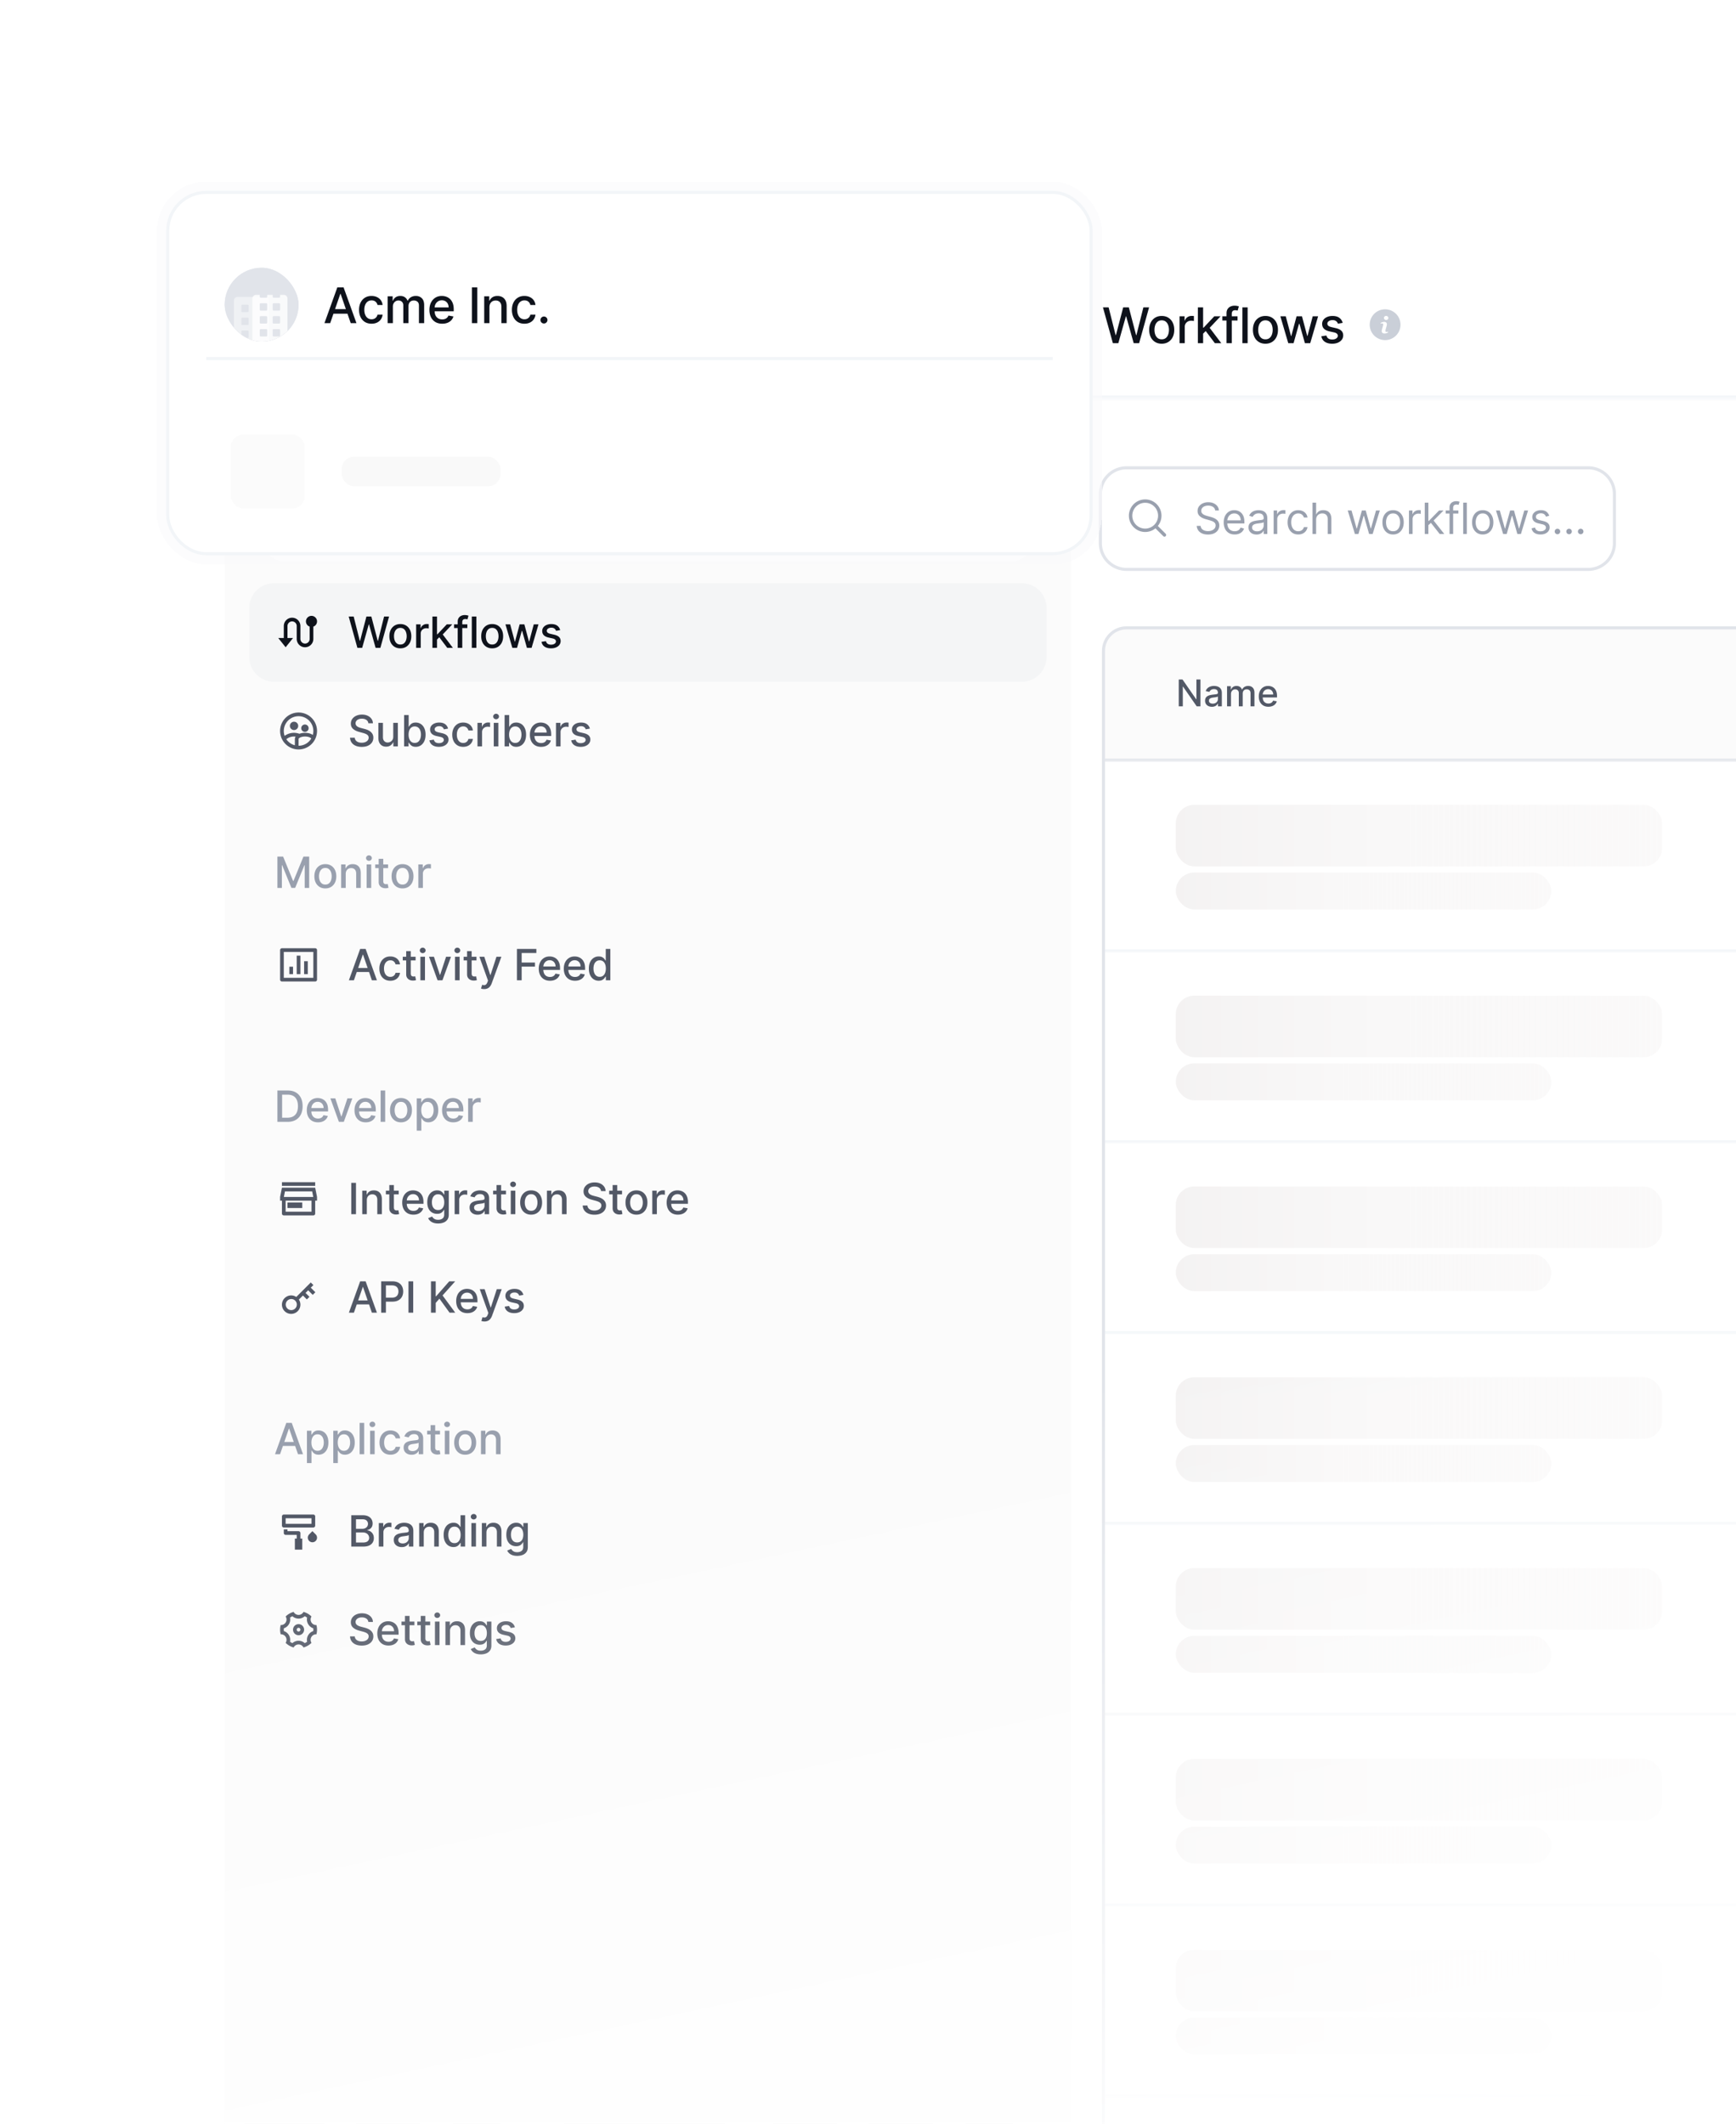 <svg xmlns="http://www.w3.org/2000/svg" width="564" height="690" fill="none"><g clip-path="url(#a)"><g filter="url(#b)"><g clip-path="url(#c)"><path fill="#fff" d="M73 92.5c0-8.837 7.163-16 16-16h1480c8.84 0 16 7.163 16 16v950c0 8.84-7.16 16-16 16H89c-8.837 0-16-7.16-16-16v-950Z"/><path fill="#FBFBFB" d="M73 76.5h275v982H73z"/><path fill="#0E121B" fill-opacity=".8" d="M91 100.5c0-6.627 5.373-12 12-12s12 5.373 12 12-5.373 12-12 12-12-5.373-12-12Z"/><path fill="url(#d)" fill-rule="evenodd" d="M107.32 98.913a.48.48 0 0 1-.823.336l-6.159-6.295A7.997 7.997 0 0 1 103 92.5c1.592 0 3.074.465 4.32 1.266v5.147Zm2.24-2.993v2.993c0 2.438-2.959 3.645-4.664 1.902l-6.624-6.77A7.989 7.989 0 0 0 95 100.5c0 1.704.532 3.283 1.44 4.58v-2.977c0-2.438 2.96-3.644 4.664-1.902l6.615 6.76A7.989 7.989 0 0 0 111 100.5a7.96 7.96 0 0 0-1.44-4.58Zm-10.057 5.848 6.148 6.282c-.83.292-1.722.45-2.651.45a7.97 7.97 0 0 1-4.32-1.265v-5.132a.48.48 0 0 1 .823-.335Z" clip-rule="evenodd"/><path fill="url(#e)" fill-rule="evenodd" d="M107.32 98.913a.48.48 0 0 1-.823.336l-6.159-6.295A7.997 7.997 0 0 1 103 92.5c1.592 0 3.074.465 4.32 1.266v5.147Zm2.24-2.993v2.993c0 2.438-2.959 3.645-4.664 1.902l-6.624-6.77A7.989 7.989 0 0 0 95 100.5c0 1.704.532 3.283 1.44 4.58v-2.977c0-2.438 2.96-3.644 4.664-1.902l6.615 6.76A7.989 7.989 0 0 0 111 100.5a7.96 7.96 0 0 0-1.44-4.58Zm-10.057 5.848 6.148 6.282c-.83.292-1.722.45-2.651.45a7.97 7.97 0 0 1-4.32-1.265v-5.132a.48.48 0 0 1 .823-.335Z" clip-rule="evenodd"/><path fill="url(#f)" fill-rule="evenodd" d="M107.32 98.913a.48.48 0 0 1-.823.336l-6.159-6.295A7.997 7.997 0 0 1 103 92.5c1.592 0 3.074.465 4.32 1.266v5.147Zm2.24-2.993v2.993c0 2.438-2.959 3.645-4.664 1.902l-6.624-6.77A7.989 7.989 0 0 0 95 100.5c0 1.704.532 3.283 1.44 4.58v-2.977c0-2.438 2.96-3.644 4.664-1.902l6.615 6.76A7.989 7.989 0 0 0 111 100.5a7.96 7.96 0 0 0-1.44-4.58Zm-10.057 5.848 6.148 6.282c-.83.292-1.722.45-2.651.45a7.97 7.97 0 0 1-4.32-1.265v-5.132a.48.48 0 0 1 .823-.335Z" clip-rule="evenodd"/><g clip-path="url(#g)"><g clip-path="url(#h)"><path fill="#0E121B" d="M124.979 105.5h-1.631l3.664-10.182h1.775l3.664 10.182h-1.631l-2.878-8.332h-.08l-2.883 8.332Zm.273-3.987h5.29v1.292h-5.29v-1.292Zm11.56 4.141c-.74 0-1.376-.167-1.909-.502a3.33 3.33 0 0 1-1.224-1.397c-.285-.593-.427-1.273-.427-2.038 0-.776.146-1.46.437-2.054a3.356 3.356 0 0 1 1.233-1.397c.531-.334 1.155-.502 1.875-.502.58 0 1.097.108 1.551.323.454.212.82.51 1.099.895.281.385.449.834.502 1.348h-1.447a1.737 1.737 0 0 0-.547-.925c-.282-.259-.66-.388-1.133-.388-.415 0-.778.11-1.089.328-.308.216-.549.524-.721.925-.172.398-.259.868-.259 1.412 0 .557.085 1.037.254 1.442.169.404.408.717.716.939.311.222.678.333 1.099.333.281 0 .536-.051.765-.154a1.57 1.57 0 0 0 .582-.452c.159-.196.27-.431.333-.706h1.447a2.804 2.804 0 0 1-.483 1.322 2.773 2.773 0 0 1-1.078.915c-.448.222-.973.333-1.576.333Zm4.642-.154v-7.636h1.427v1.242h.095c.159-.42.419-.748.78-.984.361-.239.794-.358 1.298-.358.51 0 .938.12 1.282.358.348.239.605.567.771.984h.08c.182-.407.472-.732.87-.974.397-.245.871-.368 1.421-.368.693 0 1.258.217 1.696.651.441.435.661 1.09.661 1.964v5.121h-1.486v-4.982c0-.517-.141-.891-.423-1.123a1.537 1.537 0 0 0-1.009-.348c-.484 0-.86.149-1.129.447-.268.295-.403.675-.403 1.139v4.867h-1.481v-5.076c0-.414-.129-.747-.388-1-.258-.251-.595-.377-1.009-.377-.282 0-.542.074-.781.224-.235.145-.426.35-.571.611a1.868 1.868 0 0 0-.214.91v4.708h-1.487Zm15.581.154c-.753 0-1.401-.161-1.944-.482a3.271 3.271 0 0 1-1.253-1.367c-.292-.59-.438-1.281-.438-2.073 0-.783.146-1.472.438-2.069a3.398 3.398 0 0 1 1.233-1.397c.53-.334 1.15-.502 1.859-.502.431 0 .849.072 1.253.214.404.143.767.366 1.089.671.321.305.575.701.76 1.188.186.484.279 1.073.279 1.765v.527h-6.07v-1.113h4.613c0-.391-.079-.738-.238-1.04a1.807 1.807 0 0 0-.672-.72 1.873 1.873 0 0 0-1.004-.264c-.417 0-.782.103-1.094.308a2.07 2.07 0 0 0-.716.796 2.306 2.306 0 0 0-.248 1.059v.87c0 .51.089.944.268 1.302.183.358.436.632.761.821a2.26 2.26 0 0 0 1.138.278c.282 0 .539-.04.771-.119a1.587 1.587 0 0 0 .989-.97l1.407.254a2.541 2.541 0 0 1-.606 1.089 2.945 2.945 0 0 1-1.089.721c-.434.169-.93.253-1.486.253Zm10.118-10.336V105.5h-1.536V95.318h1.536Zm3.52 5.648v4.534h-1.486v-7.636h1.427v1.242h.094c.176-.404.451-.729.825-.974.378-.245.854-.368 1.427-.368.52 0 .976.11 1.367.328.391.216.695.537.91.965.216.427.323.956.323 1.586v4.857h-1.486v-4.678c0-.554-.144-.986-.433-1.298-.288-.315-.684-.472-1.188-.472-.345 0-.651.074-.92.224a1.61 1.61 0 0 0-.631.656c-.153.285-.229.63-.229 1.034Zm10.014 4.688c-.74 0-1.376-.167-1.91-.502a3.327 3.327 0 0 1-1.223-1.397c-.285-.593-.427-1.273-.427-2.038 0-.776.146-1.46.437-2.054a3.356 3.356 0 0 1 1.233-1.397c.531-.334 1.155-.502 1.875-.502.58 0 1.097.108 1.551.323.454.212.82.51 1.098.895.282.385.45.834.503 1.348h-1.447a1.737 1.737 0 0 0-.547-.925c-.282-.259-.66-.388-1.134-.388-.414 0-.777.11-1.088.328-.309.216-.549.524-.721.925-.173.398-.259.868-.259 1.412 0 .557.085 1.037.254 1.442.169.404.407.717.716.939.311.222.678.333 1.098.333.282 0 .537-.051.766-.154a1.57 1.57 0 0 0 .582-.452c.159-.196.27-.431.333-.706h1.447a2.804 2.804 0 0 1-.483 1.322 2.769 2.769 0 0 1-1.079.915c-.447.222-.972.333-1.575.333Z"/></g></g><path stroke="#F2F5F8" d="M85 124h251"/><g filter="url(#i)"><path fill="#fff" d="M85 144.5a8 8 0 0 1 8-8h235a8 8 0 0 1 8 8v20a8 8 0 0 1-8 8H93a8 8 0 0 1-8-8v-20Z"/><rect width="23" height="23" x="91.5" y="143" fill="#FF8447" fill-opacity=".1" rx="5.5"/><rect width="23" height="23" x="91.5" y="143" stroke="#FF8447" rx="5.5"/><path fill="#FF8447" d="M100.063 156.426a1.8 1.8 0 1 1-1.263-.024v-3.804a1.799 1.799 0 0 1-.56-3.074 1.8 1.8 0 1 1 1.76 3.074v1.902a2.99 2.99 0 0 1 1.8-.6h2.4a1.803 1.803 0 0 0 1.737-1.326 1.8 1.8 0 1 1 1.219.039 3 3 0 0 1-2.956 2.487h-2.4a1.8 1.8 0 0 0-1.737 1.326ZM99.4 157.5a.602.602 0 0 0-.6.6.603.603 0 0 0 .6.6.601.601 0 0 0 .6-.6.6.6 0 0 0-.6-.6Zm0-7.2a.602.602 0 0 0-.6.6.603.603 0 0 0 .6.6.601.601 0 0 0 .6-.6.6.6 0 0 0-.6-.6Zm7.2 0a.601.601 0 1 0 .002 1.202.601.601 0 0 0-.002-1.202Z"/><g clip-path="url(#j)"><path fill="#0E121B" d="M127.415 159.5h-3.296v-10.182h3.4c.998 0 1.855.204 2.57.612a4.027 4.027 0 0 1 1.646 1.745c.385.755.577 1.662.577 2.719 0 1.061-.194 1.972-.582 2.735a4.073 4.073 0 0 1-1.67 1.759c-.73.408-1.611.612-2.645.612Zm-1.76-1.342h1.675c.776 0 1.42-.146 1.934-.438a2.761 2.761 0 0 0 1.154-1.278c.255-.56.382-1.242.382-2.048 0-.799-.127-1.476-.382-2.033a2.701 2.701 0 0 0-1.129-1.268c-.5-.288-1.122-.432-1.864-.432h-1.77v7.497Zm11.655 1.496c-.752 0-1.4-.161-1.944-.482a3.278 3.278 0 0 1-1.253-1.367c-.291-.59-.437-1.281-.437-2.073 0-.783.146-1.472.437-2.069a3.403 3.403 0 0 1 1.233-1.397c.531-.334 1.15-.502 1.86-.502.43 0 .848.071 1.252.214a3.03 3.03 0 0 1 1.089.671c.322.305.575.701.761 1.188.185.484.278 1.073.278 1.765v.527h-6.07v-1.113h4.614c0-.391-.08-.738-.239-1.039a1.801 1.801 0 0 0-.671-.721 1.873 1.873 0 0 0-1.004-.264c-.418 0-.783.103-1.094.308a2.079 2.079 0 0 0-.716.796 2.294 2.294 0 0 0-.249 1.059v.87c0 .51.09.944.269 1.302.182.358.436.632.76.821.325.185.705.278 1.139.278.282 0 .539-.04.771-.119a1.6 1.6 0 0 0 .989-.97l1.407.254a2.554 2.554 0 0 1-.607 1.089 2.949 2.949 0 0 1-1.088.721c-.435.169-.93.253-1.487.253Zm11.156-7.79-2.77 7.636h-1.591l-2.774-7.636h1.596l1.934 5.876h.08l1.929-5.876h1.596Zm4.344 7.79c-.752 0-1.4-.161-1.944-.482a3.278 3.278 0 0 1-1.253-1.367c-.291-.59-.437-1.281-.437-2.073 0-.783.146-1.472.437-2.069a3.403 3.403 0 0 1 1.233-1.397c.53-.334 1.15-.502 1.86-.502.43 0 .848.071 1.252.214a3.03 3.03 0 0 1 1.089.671c.322.305.575.701.761 1.188.185.484.278 1.073.278 1.765v.527h-6.07v-1.113h4.614c0-.391-.08-.738-.239-1.039a1.801 1.801 0 0 0-.671-.721 1.873 1.873 0 0 0-1.004-.264c-.418 0-.783.103-1.094.308a2.079 2.079 0 0 0-.716.796 2.294 2.294 0 0 0-.249 1.059v.87c0 .51.09.944.269 1.302.182.358.436.632.76.821.325.185.705.278 1.139.278.282 0 .538-.04.77-.119.232-.083.433-.206.602-.368a1.6 1.6 0 0 0 .388-.602l1.407.254a2.554 2.554 0 0 1-.607 1.089 2.945 2.945 0 0 1-1.089.721c-.434.169-.929.253-1.486.253Zm6.328-10.336V159.5h-1.486v-10.182h1.486Zm5.133 10.336c-.716 0-1.341-.164-1.875-.492a3.322 3.322 0 0 1-1.243-1.377c-.295-.59-.442-1.28-.442-2.068 0-.793.147-1.485.442-2.079a3.323 3.323 0 0 1 1.243-1.382c.534-.328 1.159-.492 1.875-.492.715 0 1.34.164 1.874.492.533.329.948.789 1.243 1.382.295.594.442 1.286.442 2.079 0 .788-.147 1.478-.442 2.068a3.322 3.322 0 0 1-1.243 1.377c-.534.328-1.159.492-1.874.492Zm.004-1.248c.465 0 .849-.122 1.154-.368.305-.245.53-.571.676-.979a3.9 3.9 0 0 0 .224-1.347c0-.488-.075-.935-.224-1.343a2.188 2.188 0 0 0-.676-.989c-.305-.249-.689-.373-1.154-.373-.467 0-.855.124-1.163.373a2.22 2.22 0 0 0-.681.989 3.958 3.958 0 0 0-.219 1.343c0 .49.073.939.219 1.347.149.408.376.734.681.979.308.246.696.368 1.163.368Zm5.13 3.958v-10.5h1.452v1.238h.124c.087-.16.211-.343.373-.552a2.12 2.12 0 0 1 .676-.547c.289-.159.67-.239 1.144-.239.616 0 1.167.156 1.65.468.484.311.864.76 1.139 1.347.278.586.418 1.292.418 2.118 0 .825-.138 1.533-.413 2.123-.275.586-.653 1.039-1.134 1.357a2.932 2.932 0 0 1-1.645.472c-.464 0-.844-.078-1.139-.234a2.164 2.164 0 0 1-.686-.546 4.302 4.302 0 0 1-.383-.557h-.089v4.052h-1.487Zm1.457-6.682c0 .537.078 1.007.234 1.412.156.404.381.721.676.949.295.226.656.338 1.084.338.444 0 .815-.117 1.113-.353.299-.238.524-.561.677-.969.155-.408.233-.867.233-1.377 0-.504-.076-.956-.229-1.357a2.075 2.075 0 0 0-.676-.95c-.298-.232-.671-.348-1.118-.348-.431 0-.796.111-1.094.333-.295.222-.519.532-.671.93-.153.397-.229.862-.229 1.392Zm7.1 3.818v-7.636h1.427v1.243h.094c.159-.421.42-.75.781-.985.361-.238.794-.358 1.298-.358.51 0 .937.12 1.282.358.348.239.605.567.771.985h.079c.183-.408.473-.733.87-.975.398-.245.872-.368 1.422-.368.693 0 1.258.217 1.696.651.44.435.661 1.089.661 1.964v5.121h-1.487v-4.982c0-.517-.141-.891-.422-1.123a1.538 1.538 0 0 0-1.01-.348c-.483 0-.86.149-1.128.447-.269.295-.403.675-.403 1.139v4.867h-1.481v-5.076c0-.414-.13-.747-.388-.999-.259-.252-.595-.378-1.009-.378a1.44 1.44 0 0 0-.781.224 1.638 1.638 0 0 0-.572.611 1.88 1.88 0 0 0-.213.91v4.708h-1.487Zm15.58.154c-.752 0-1.4-.161-1.944-.482a3.275 3.275 0 0 1-1.252-1.367c-.292-.59-.438-1.281-.438-2.073 0-.783.146-1.472.438-2.069a3.403 3.403 0 0 1 1.233-1.397c.53-.334 1.15-.502 1.859-.502.431 0 .848.071 1.253.214.404.143.767.366 1.089.671.321.305.575.701.76 1.188.186.484.279 1.073.279 1.765v.527h-6.071v-1.113h4.614c0-.391-.08-.738-.239-1.039a1.801 1.801 0 0 0-.671-.721 1.873 1.873 0 0 0-1.004-.264c-.418 0-.782.103-1.094.308a2.079 2.079 0 0 0-.716.796 2.294 2.294 0 0 0-.248 1.059v.87c0 .51.089.944.268 1.302.182.358.436.632.761.821a2.26 2.26 0 0 0 1.138.278c.282 0 .539-.04.771-.119a1.589 1.589 0 0 0 .989-.97l1.407.254a2.562 2.562 0 0 1-.606 1.089 2.961 2.961 0 0 1-1.089.721c-.434.169-.93.253-1.487.253Zm6.328-4.688v4.534h-1.486v-7.636h1.427v1.243h.094a2.18 2.18 0 0 1 .826-.975c.377-.245.853-.368 1.426-.368.521 0 .976.11 1.368.328.391.216.694.537.909.965.216.427.323.956.323 1.586v4.857h-1.486v-4.678c0-.554-.144-.986-.433-1.298-.288-.315-.684-.472-1.188-.472a1.85 1.85 0 0 0-.919.224 1.6 1.6 0 0 0-.632.656c-.152.285-.229.63-.229 1.034Zm10.362-3.102v1.193h-4.171v-1.193h4.171Zm-3.053-1.83h1.487v7.224c0 .288.043.505.129.651a.67.67 0 0 0 .333.293c.139.05.29.075.452.075.12 0 .224-.008.314-.025.089-.016.159-.03.208-.04l.269 1.228a2.928 2.928 0 0 1-.965.159 2.62 2.62 0 0 1-1.093-.208 1.882 1.882 0 0 1-.821-.677c-.208-.304-.313-.687-.313-1.148v-7.532Z"/></g></g><path fill="#F4F5F6" d="M81 192.5a8 8 0 0 1 8-8h243a8 8 0 0 1 8 8v16a8 8 0 0 1-8 8H89a8 8 0 0 1-8-8v-16Z"/><path fill="#0E121B" d="M92.2 202.3v-3.9a2.7 2.7 0 1 1 5.4 0v4.2a1.502 1.502 0 0 0 2.561 1.061c.281-.282.439-.663.439-1.061v-4.002a1.801 1.801 0 1 1 1.2 0v4.002a2.7 2.7 0 1 1-5.4 0v-4.2a1.502 1.502 0 0 0-2.56-1.061c-.282.282-.44.663-.44 1.061v3.9h1.8l-2.4 3-2.4-3h1.8Z"/><g clip-path="url(#k)"><path fill="#0E121B" d="m116.112 205.5-2.824-10.182h1.616l1.984 7.885h.094l2.063-7.885h1.601l2.064 7.89h.094l1.979-7.89h1.62l-2.828 10.182h-1.547l-2.142-7.626h-.08l-2.143 7.626h-1.551Zm13.954.154c-.716 0-1.341-.164-1.875-.492a3.322 3.322 0 0 1-1.243-1.377c-.295-.59-.442-1.28-.442-2.068 0-.793.147-1.485.442-2.079a3.323 3.323 0 0 1 1.243-1.382c.534-.328 1.159-.492 1.875-.492.715 0 1.34.164 1.874.492.533.329.948.789 1.243 1.382.295.594.442 1.286.442 2.079 0 .788-.147 1.478-.442 2.068a3.322 3.322 0 0 1-1.243 1.377c-.534.328-1.159.492-1.874.492Zm.004-1.248c.464 0 .849-.122 1.154-.368.305-.245.53-.571.676-.979a3.9 3.9 0 0 0 .224-1.347c0-.488-.075-.935-.224-1.343a2.188 2.188 0 0 0-.676-.989c-.305-.249-.69-.373-1.154-.373-.467 0-.855.124-1.163.373a2.22 2.22 0 0 0-.681.989 3.958 3.958 0 0 0-.219 1.343c0 .49.073.939.219 1.347.149.408.376.734.681.979.308.246.696.368 1.163.368Zm5.13 1.094v-7.636h1.437v1.213h.08c.139-.411.384-.734.736-.97a2.107 2.107 0 0 1 1.203-.358 7.192 7.192 0 0 1 .631.035v1.422a2.609 2.609 0 0 0-.318-.055 3.068 3.068 0 0 0-.457-.035 1.94 1.94 0 0 0-.94.224 1.66 1.66 0 0 0-.885 1.497v4.663H135.2Zm6.657-2.59-.01-1.815h.258l3.043-3.231h1.78l-3.47 3.679h-.234l-1.367 1.367Zm-1.368 2.59v-10.182h1.487V205.5h-1.487Zm4.823 0-2.734-3.629 1.024-1.039 3.534 4.668h-1.824Zm6.521-7.636v1.193h-4.316v-1.193h4.316Zm-3.132 7.636v-8.521c0-.478.104-.874.313-1.189.209-.318.485-.555.83-.71.345-.16.719-.239 1.124-.239.298 0 .553.025.765.074.212.047.37.09.473.13l-.348 1.203c-.07-.02-.16-.043-.269-.07a1.524 1.524 0 0 0-.398-.044c-.361 0-.619.089-.775.268-.153.179-.229.437-.229.776v8.322h-1.486Zm6.068-10.182V205.5h-1.487v-10.182h1.487Zm5.132 10.336c-.716 0-1.34-.164-1.874-.492a3.315 3.315 0 0 1-1.243-1.377c-.295-.59-.442-1.28-.442-2.068 0-.793.147-1.485.442-2.079a3.317 3.317 0 0 1 1.243-1.382c.534-.328 1.158-.492 1.874-.492.716 0 1.341.164 1.875.492.533.329.948.789 1.243 1.382.295.594.442 1.286.442 2.079 0 .788-.147 1.478-.442 2.068a3.322 3.322 0 0 1-1.243 1.377c-.534.328-1.159.492-1.875.492Zm.005-1.248c.464 0 .849-.122 1.154-.368.305-.245.53-.571.676-.979a3.9 3.9 0 0 0 .224-1.347c0-.488-.075-.935-.224-1.343a2.188 2.188 0 0 0-.676-.989c-.305-.249-.69-.373-1.154-.373-.467 0-.855.124-1.163.373a2.22 2.22 0 0 0-.681.989 3.958 3.958 0 0 0-.219 1.343c0 .49.073.939.219 1.347.149.408.376.734.681.979.308.246.696.368 1.163.368Zm6.553 1.094-2.247-7.636h1.536l1.497 5.608h.074l1.502-5.608h1.536l1.492 5.583h.074l1.487-5.583h1.536l-2.242 7.636h-1.517l-1.551-5.513h-.114l-1.551 5.513h-1.512Zm15.536-5.772-1.347.239a1.603 1.603 0 0 0-.269-.493 1.33 1.33 0 0 0-.487-.382c-.206-.1-.462-.15-.771-.15-.421 0-.772.095-1.054.284-.281.185-.422.426-.422.721 0 .255.094.46.283.616.189.156.494.284.915.383l1.213.278c.703.163 1.226.413 1.571.751s.517.777.517 1.318c0 .457-.133.865-.398 1.223-.262.354-.628.633-1.098.835-.468.202-1.01.303-1.626.303-.855 0-1.553-.182-2.093-.547-.54-.368-.872-.89-.994-1.566l1.436-.219c.09.375.274.658.552.851.279.189.642.283 1.089.283.487 0 .877-.101 1.168-.303.292-.206.438-.456.438-.751a.782.782 0 0 0-.269-.602c-.175-.162-.445-.285-.81-.367l-1.293-.284c-.712-.162-1.239-.421-1.581-.775-.338-.355-.507-.804-.507-1.348 0-.45.126-.845.378-1.183.252-.338.6-.602 1.044-.79.444-.193.953-.289 1.526-.289.826 0 1.475.179 1.949.537.474.355.787.83.94 1.427Z"/></g><path fill="#525866" d="M95.53 232.2a1.35 1.35 0 1 1 0-2.7 1.35 1.35 0 0 1 0 2.7Zm.27 4.949v-2.009c0-.293.086-.562.242-.803a3.875 3.875 0 0 0-3.02.85 4.802 4.802 0 0 0 2.778 1.962Zm-3.328-3.053a5.078 5.078 0 0 1 3.028-.996c.626 0 1.226.113 1.78.319a5.053 5.053 0 0 1 1.82-.319c.996 0 1.911.254 2.524.694a4.8 4.8 0 1 0-9.152.302Zm8.655.856c-.235-.32-1.024-.652-2.027-.652-1.204 0-2.1.478-2.1.84v2.16a4.8 4.8 0 0 0 4.128-2.348h-.001ZM97 238.5a6 6 0 1 1 0-12 6 6 0 0 1 0 12Zm2.1-5.7a1.2 1.2 0 1 1-.001-2.399 1.2 1.2 0 0 1 .001 2.399Z"/><g clip-path="url(#l)"><path fill="#525866" d="M119.672 229.993a1.454 1.454 0 0 0-.656-1.094c-.385-.262-.869-.393-1.452-.393-.418 0-.779.067-1.084.199-.305.13-.542.308-.711.537a1.266 1.266 0 0 0-.248.771c0 .242.056.451.169.626.116.176.266.323.452.443.189.116.391.213.607.293.215.076.422.139.621.189l.994.258c.325.08.658.188 1 .324.341.135.658.314.949.537.292.222.527.497.706.825.182.328.274.721.274 1.178 0 .577-.15 1.089-.448 1.536-.295.448-.724.801-1.287 1.059-.561.259-1.238.388-2.034.388-.762 0-1.422-.121-1.979-.363-.556-.242-.992-.585-1.307-1.029-.315-.447-.489-.978-.522-1.591h1.541c.03.368.149.675.358.92.212.242.482.422.81.542.332.116.695.174 1.089.174.434 0 .821-.068 1.159-.204.341-.139.609-.332.805-.577.196-.248.293-.538.293-.87 0-.301-.086-.548-.258-.741a1.918 1.918 0 0 0-.691-.477 6.752 6.752 0 0 0-.98-.333l-1.203-.328c-.815-.222-1.461-.549-1.939-.98-.474-.43-.711-1-.711-1.71 0-.586.159-1.098.478-1.536a3.14 3.14 0 0 1 1.292-1.019c.544-.245 1.157-.368 1.84-.368.689 0 1.297.121 1.824.363.531.242.948.575 1.253.999.305.421.464.905.477 1.452h-1.481Zm8.09 4.34v-4.469h1.492v7.636h-1.462v-1.322h-.079a2.396 2.396 0 0 1-.845 1.019c-.385.268-.864.402-1.437.402-.491 0-.925-.107-1.303-.323a2.275 2.275 0 0 1-.885-.969c-.212-.428-.318-.956-.318-1.586v-4.857h1.487v4.678c0 .52.144.935.432 1.243.288.308.663.462 1.124.462.278 0 .555-.069.83-.209.278-.139.509-.349.691-.631.186-.282.277-.64.273-1.074Zm3.525 3.167v-10.182h1.486v3.784h.09c.086-.16.21-.343.372-.552.163-.209.388-.391.677-.547.288-.159.669-.239 1.143-.239.616 0 1.167.156 1.651.468.483.311.863.76 1.138 1.347.278.586.418 1.292.418 2.118 0 .825-.138 1.533-.413 2.123-.275.586-.653 1.039-1.133 1.357a2.937 2.937 0 0 1-1.646.472c-.464 0-.844-.078-1.139-.234a2.164 2.164 0 0 1-.686-.546 4.185 4.185 0 0 1-.382-.557h-.125v1.188h-1.451Zm1.456-3.818c0 .537.078 1.007.234 1.412.156.404.381.721.676.949.295.226.656.338 1.084.338.444 0 .815-.117 1.113-.353.299-.238.524-.561.677-.969.155-.408.233-.867.233-1.377 0-.504-.076-.956-.228-1.357a2.084 2.084 0 0 0-.677-.95c-.298-.232-.671-.348-1.118-.348-.431 0-.796.111-1.094.333-.295.222-.519.532-.671.93-.153.397-.229.862-.229 1.392Zm12.826-1.954-1.347.239a1.582 1.582 0 0 0-.269-.493 1.322 1.322 0 0 0-.487-.382c-.205-.1-.462-.15-.77-.15-.421 0-.773.095-1.054.284-.282.185-.423.426-.423.721 0 .255.095.46.283.616.189.156.494.284.915.383l1.213.278c.703.163 1.227.413 1.571.751.345.338.517.777.517 1.318 0 .457-.132.865-.397 1.223-.262.354-.628.633-1.099.835-.467.202-1.009.303-1.626.303-.855 0-1.553-.182-2.093-.547-.54-.368-.872-.89-.994-1.566l1.437-.219c.089.375.273.658.551.851.279.189.642.283 1.089.283.487 0 .877-.101 1.169-.303.291-.206.437-.456.437-.751a.78.78 0 0 0-.268-.602c-.176-.162-.446-.285-.811-.367l-1.292-.284c-.713-.162-1.24-.421-1.581-.775-.338-.355-.507-.804-.507-1.348 0-.45.125-.845.377-1.183.252-.338.6-.602 1.044-.79.445-.193.953-.289 1.527-.289.825 0 1.475.179 1.949.537.474.355.787.83.939 1.427Zm4.916 5.926c-.739 0-1.375-.167-1.909-.502a3.327 3.327 0 0 1-1.223-1.397c-.285-.593-.427-1.273-.427-2.038 0-.776.146-1.46.437-2.054a3.36 3.36 0 0 1 1.233-1.397c.53-.334 1.155-.502 1.874-.502.58 0 1.098.108 1.552.323.454.212.82.511 1.098.895.282.385.449.834.502 1.348h-1.446a1.735 1.735 0 0 0-.547-.925c-.282-.259-.66-.388-1.134-.388-.414 0-.777.109-1.088.328-.309.216-.549.524-.721.925-.173.398-.259.868-.259 1.412 0 .557.085 1.037.254 1.442.169.404.407.717.716.939a1.84 1.84 0 0 0 1.098.333c.282 0 .537-.051.766-.154a1.57 1.57 0 0 0 .582-.452c.159-.196.27-.431.333-.706h1.446a2.803 2.803 0 0 1-.482 1.322 2.769 2.769 0 0 1-1.079.915c-.447.222-.972.333-1.576.333Zm4.643-.154v-7.636h1.437v1.213h.079c.14-.411.385-.734.736-.97a2.112 2.112 0 0 1 1.203-.358 7.19 7.19 0 0 1 .632.035v1.422a2.609 2.609 0 0 0-.318-.055 3.071 3.071 0 0 0-.458-.035 1.94 1.94 0 0 0-.939.224 1.663 1.663 0 0 0-.885 1.497v4.663h-1.487Zm5.289 0v-7.636h1.487v7.636h-1.487Zm.751-8.815a.944.944 0 0 1-.666-.258.84.84 0 0 1-.274-.627c0-.245.091-.454.274-.626a.931.931 0 0 1 .666-.263c.258 0 .479.087.661.263a.822.822 0 0 1 .279.626.835.835 0 0 1-.279.627.929.929 0 0 1-.661.258Zm2.771 8.815v-10.182h1.486v3.784h.09c.086-.16.21-.343.373-.552.162-.209.387-.391.676-.547.288-.159.669-.239 1.143-.239a2.98 2.98 0 0 1 1.651.468c.484.311.863.76 1.138 1.347.279.586.418 1.292.418 2.118 0 .825-.138 1.533-.413 2.123-.275.586-.653 1.039-1.133 1.357a2.935 2.935 0 0 1-1.646.472c-.464 0-.843-.078-1.138-.234a2.141 2.141 0 0 1-.686-.546 4.11 4.11 0 0 1-.383-.557h-.124v1.188h-1.452Zm1.456-3.818c0 .537.078 1.007.234 1.412.156.404.381.721.676.949.295.226.657.338 1.084.338.444 0 .815-.117 1.114-.353a2.19 2.19 0 0 0 .676-.969c.156-.408.234-.867.234-1.377 0-.504-.077-.956-.229-1.357a2.082 2.082 0 0 0-.676-.95c-.299-.232-.671-.348-1.119-.348-.431 0-.795.111-1.094.333-.295.222-.518.532-.671.93-.152.397-.229.862-.229 1.392Zm10.395 3.972c-.752 0-1.4-.161-1.944-.482a3.275 3.275 0 0 1-1.252-1.367c-.292-.59-.438-1.281-.438-2.073 0-.783.146-1.472.438-2.069a3.403 3.403 0 0 1 1.233-1.397c.53-.334 1.15-.502 1.859-.502.431 0 .848.071 1.253.214.404.143.767.366 1.089.671.321.305.575.701.76 1.188.186.484.279 1.073.279 1.765v.527h-6.071v-1.113h4.614c0-.391-.08-.738-.239-1.039a1.794 1.794 0 0 0-.671-.721 1.873 1.873 0 0 0-1.004-.264c-.418 0-.782.103-1.094.308a2.079 2.079 0 0 0-.716.796 2.306 2.306 0 0 0-.248 1.059v.87c0 .51.089.944.268 1.302.182.358.436.632.761.821a2.26 2.26 0 0 0 1.138.278c.282 0 .539-.04.771-.119a1.589 1.589 0 0 0 .989-.97l1.407.254a2.562 2.562 0 0 1-.606 1.089 2.961 2.961 0 0 1-1.089.721c-.434.169-.93.253-1.487.253Zm4.842-.154v-7.636h1.437v1.213h.079c.14-.411.385-.734.736-.97a2.112 2.112 0 0 1 1.203-.358 7.15 7.15 0 0 1 .632.035v1.422a2.598 2.598 0 0 0-.319-.055 3.048 3.048 0 0 0-.457-.035c-.351 0-.664.075-.94.224a1.667 1.667 0 0 0-.885 1.497v4.663h-1.486Zm11.011-5.772-1.347.239a1.6 1.6 0 0 0-.268-.493 1.335 1.335 0 0 0-.488-.382c-.205-.1-.462-.15-.77-.15-.421 0-.773.095-1.054.284-.282.185-.423.426-.423.721 0 .255.095.46.284.616.188.156.493.284.914.383l1.213.278c.703.163 1.227.413 1.571.751.345.338.517.777.517 1.318 0 .457-.132.865-.397 1.223-.262.354-.628.633-1.099.835-.467.202-1.009.303-1.626.303-.855 0-1.552-.182-2.093-.547-.54-.368-.871-.89-.994-1.566l1.437-.219c.089.375.273.658.552.851.278.189.641.283 1.088.283.488 0 .877-.101 1.169-.303.291-.206.437-.456.437-.751a.78.78 0 0 0-.268-.602c-.176-.162-.446-.285-.811-.367l-1.292-.284c-.713-.162-1.24-.421-1.581-.775-.338-.355-.507-.804-.507-1.348 0-.45.126-.845.378-1.183.251-.338.599-.602 1.044-.79.444-.193.952-.289 1.526-.289.825 0 1.475.179 1.949.537.474.355.787.83.939 1.427Z"/></g><path fill="#99A0AE" d="M90.119 273.318h1.864l3.241 7.915h.12l3.241-7.915h1.865V283.5h-1.462v-7.368h-.094l-3.003 7.353h-1.213l-3.003-7.358h-.095v7.373H90.12v-10.182Zm15.577 10.336c-.716 0-1.34-.164-1.874-.492a3.315 3.315 0 0 1-1.243-1.377c-.295-.59-.442-1.28-.442-2.068 0-.793.147-1.485.442-2.079a3.317 3.317 0 0 1 1.243-1.382c.534-.328 1.158-.492 1.874-.492.716 0 1.341.164 1.875.492.533.329.948.789 1.243 1.382.295.594.442 1.286.442 2.079 0 .788-.147 1.478-.442 2.068a3.322 3.322 0 0 1-1.243 1.377c-.534.328-1.159.492-1.875.492Zm.005-1.248c.464 0 .849-.122 1.154-.368.305-.245.53-.571.676-.979a3.9 3.9 0 0 0 .224-1.347c0-.488-.075-.935-.224-1.343a2.188 2.188 0 0 0-.676-.989c-.305-.249-.69-.373-1.154-.373-.467 0-.855.124-1.163.373a2.22 2.22 0 0 0-.681.989 3.958 3.958 0 0 0-.219 1.343c0 .49.073.939.219 1.347.149.408.376.734.681.979.308.246.696.368 1.163.368Zm6.617-3.44v4.534h-1.487v-7.636h1.427v1.243h.095c.175-.405.45-.73.825-.975.378-.245.853-.368 1.427-.368.52 0 .976.11 1.367.328a2.2 2.2 0 0 1 .91.965c.215.427.323.956.323 1.586v4.857h-1.487v-4.678c0-.554-.144-.986-.432-1.298-.289-.315-.685-.472-1.188-.472-.345 0-.652.074-.92.224a1.607 1.607 0 0 0-.632.656c-.152.285-.228.63-.228 1.034Zm6.796 4.534v-7.636h1.487v7.636h-1.487Zm.751-8.815a.947.947 0 0 1-.666-.258.843.843 0 0 1-.273-.627.83.83 0 0 1 .273-.626.934.934 0 0 1 .666-.263c.259 0 .479.087.661.263a.822.822 0 0 1 .279.626.835.835 0 0 1-.279.627.927.927 0 0 1-.661.258Zm6.216 1.179v1.193h-4.171v-1.193h4.171Zm-3.052-1.83h1.486v7.224c0 .288.043.505.13.651a.67.67 0 0 0 .333.293c.139.05.29.075.452.075.119 0 .224-.008.313-.025.09-.016.159-.03.209-.04l.269 1.228a2.928 2.928 0 0 1-.965.159 2.625 2.625 0 0 1-1.094-.208 1.88 1.88 0 0 1-.82-.677c-.209-.304-.313-.687-.313-1.148v-7.532Zm7.747 9.62c-.716 0-1.34-.164-1.874-.492a3.315 3.315 0 0 1-1.243-1.377c-.295-.59-.442-1.28-.442-2.068 0-.793.147-1.485.442-2.079a3.317 3.317 0 0 1 1.243-1.382c.534-.328 1.158-.492 1.874-.492.716 0 1.341.164 1.875.492.533.329.948.789 1.243 1.382.295.594.442 1.286.442 2.079 0 .788-.147 1.478-.442 2.068a3.322 3.322 0 0 1-1.243 1.377c-.534.328-1.159.492-1.875.492Zm.005-1.248c.464 0 .849-.122 1.154-.368.305-.245.53-.571.676-.979a3.9 3.9 0 0 0 .224-1.347c0-.488-.075-.935-.224-1.343a2.188 2.188 0 0 0-.676-.989c-.305-.249-.69-.373-1.154-.373-.467 0-.855.124-1.163.373a2.22 2.22 0 0 0-.681.989 3.958 3.958 0 0 0-.219 1.343c0 .49.073.939.219 1.347.149.408.376.734.681.979.308.246.696.368 1.163.368Zm5.13 1.094v-7.636h1.437v1.213h.08c.139-.411.384-.734.735-.97a2.113 2.113 0 0 1 1.204-.358 7.192 7.192 0 0 1 .631.035v1.422a2.609 2.609 0 0 0-.318-.055 3.071 3.071 0 0 0-.458-.035 1.94 1.94 0 0 0-.939.224 1.67 1.67 0 0 0-.647.612 1.652 1.652 0 0 0-.238.885v4.663h-1.487Z"/><path fill="#525866" d="M91.6 303.1h10.8a.6.6 0 0 1 .6.6v9.6a.599.599 0 0 1-.6.6H91.6a.603.603 0 0 1-.6-.6v-9.6a.601.601 0 0 1 .6-.6Zm.6 1.2v8.4h9.6v-8.4h-9.6Zm1.8 4.8h1.2v2.4H94v-2.4Zm2.4-3.6h1.2v6h-1.2v-6Zm2.4 1.8h1.2v4.2h-1.2v-4.2Z"/><g clip-path="url(#m)"><path fill="#525866" d="M114.979 313.5h-1.631l3.664-10.182h1.775l3.664 10.182h-1.631l-2.878-8.332h-.08l-2.883 8.332Zm.273-3.987h5.29v1.292h-5.29v-1.292Zm11.56 4.141c-.74 0-1.376-.167-1.909-.502a3.33 3.33 0 0 1-1.224-1.397c-.285-.593-.427-1.273-.427-2.038 0-.776.146-1.46.437-2.054a3.36 3.36 0 0 1 1.233-1.397c.531-.334 1.155-.502 1.875-.502.58 0 1.097.108 1.551.323a2.714 2.714 0 0 1 1.601 2.243h-1.447a1.735 1.735 0 0 0-.547-.925c-.282-.259-.66-.388-1.133-.388-.415 0-.778.109-1.089.328-.308.216-.549.524-.721.925-.172.398-.259.868-.259 1.412 0 .557.085 1.037.254 1.442.169.404.408.717.716.939.311.222.678.333 1.099.333.281 0 .536-.051.765-.154a1.57 1.57 0 0 0 .582-.452c.159-.196.27-.431.333-.706h1.447a2.804 2.804 0 0 1-.483 1.322 2.773 2.773 0 0 1-1.078.915c-.448.222-.973.333-1.576.333Zm8.207-7.79v1.193h-4.171v-1.193h4.171Zm-3.053-1.83h1.487v7.224c0 .288.043.505.129.651a.67.67 0 0 0 .333.293c.139.05.29.075.453.075.119 0 .223-.008.313-.025.089-.016.159-.03.209-.04l.268 1.228a2.925 2.925 0 0 1-.964.159 2.625 2.625 0 0 1-1.094-.208 1.874 1.874 0 0 1-.82-.677c-.209-.304-.314-.687-.314-1.148v-7.532Zm4.613 9.466v-7.636h1.487v7.636h-1.487Zm.751-8.815a.945.945 0 0 1-.666-.258.844.844 0 0 1-.274-.627.83.83 0 0 1 .274-.626.933.933 0 0 1 .666-.263c.259 0 .479.087.661.263a.822.822 0 0 1 .279.626.835.835 0 0 1-.279.627.927.927 0 0 1-.661.258Zm9.184 1.179-2.769 7.636h-1.591l-2.774-7.636h1.596l1.934 5.876h.079l1.929-5.876h1.596Zm1.313 7.636v-7.636h1.487v7.636h-1.487Zm.751-8.815a.945.945 0 0 1-.666-.258.844.844 0 0 1-.274-.627.83.83 0 0 1 .274-.626.933.933 0 0 1 .666-.263c.259 0 .479.087.661.263a.822.822 0 0 1 .279.626.835.835 0 0 1-.279.627.927.927 0 0 1-.661.258Zm6.216 1.179v1.193h-4.171v-1.193h4.171Zm-3.052-1.83h1.486v7.224c0 .288.043.505.13.651a.67.67 0 0 0 .333.293c.139.05.29.075.452.075.119 0 .224-.008.313-.025.09-.016.159-.03.209-.04l.268 1.228a2.928 2.928 0 0 1-.964.159 2.625 2.625 0 0 1-1.094-.208 1.88 1.88 0 0 1-.82-.677c-.209-.304-.313-.687-.313-1.148v-7.532Zm5.552 12.33c-.222 0-.424-.019-.606-.055a1.952 1.952 0 0 1-.408-.109l.358-1.218c.272.072.514.104.726.094a.868.868 0 0 0 .562-.239c.165-.149.311-.392.437-.73l.184-.508-2.794-7.735h1.591l1.934 5.926h.079l1.934-5.926h1.596l-3.147 8.655a3.437 3.437 0 0 1-.557 1.009 2.148 2.148 0 0 1-.805.627 2.637 2.637 0 0 1-1.084.209Zm10.647-2.864v-10.182h6.314v1.323h-4.778v3.102h4.325v1.317h-4.325v4.44h-1.536Zm10.73.154c-.752 0-1.4-.161-1.944-.482a3.278 3.278 0 0 1-1.253-1.367c-.291-.59-.437-1.281-.437-2.073 0-.783.146-1.472.437-2.069a3.403 3.403 0 0 1 1.233-1.397c.531-.334 1.151-.502 1.86-.502.431 0 .848.071 1.253.214.404.143.767.366 1.088.671.322.305.575.701.761 1.188.186.484.278 1.073.278 1.765v.527h-6.07v-1.113h4.614c0-.391-.08-.738-.239-1.039a1.801 1.801 0 0 0-.671-.721 1.873 1.873 0 0 0-1.004-.264c-.418 0-.782.103-1.094.308a2.079 2.079 0 0 0-.716.796 2.294 2.294 0 0 0-.249 1.059v.87c0 .51.09.944.269 1.302.182.358.436.632.761.821.324.185.704.278 1.138.278.282 0 .539-.04.771-.119a1.589 1.589 0 0 0 .989-.97l1.407.254a2.554 2.554 0 0 1-.607 1.089 2.949 2.949 0 0 1-1.088.721c-.434.169-.93.253-1.487.253Zm8.133 0c-.752 0-1.4-.161-1.944-.482a3.278 3.278 0 0 1-1.253-1.367c-.291-.59-.437-1.281-.437-2.073 0-.783.146-1.472.437-2.069a3.403 3.403 0 0 1 1.233-1.397c.531-.334 1.15-.502 1.86-.502.43 0 .848.071 1.252.214a3.03 3.03 0 0 1 1.089.671c.322.305.575.701.761 1.188.185.484.278 1.073.278 1.765v.527h-6.07v-1.113h4.614c0-.391-.08-.738-.239-1.039a1.801 1.801 0 0 0-.671-.721 1.873 1.873 0 0 0-1.004-.264c-.418 0-.783.103-1.094.308a2.079 2.079 0 0 0-.716.796 2.294 2.294 0 0 0-.249 1.059v.87c0 .51.09.944.269 1.302.182.358.436.632.76.821.325.185.705.278 1.139.278.282 0 .538-.04.77-.119.232-.083.433-.206.602-.368a1.6 1.6 0 0 0 .388-.602l1.407.254a2.554 2.554 0 0 1-.607 1.089 2.945 2.945 0 0 1-1.089.721c-.434.169-.929.253-1.486.253Zm7.7-.005a2.957 2.957 0 0 1-1.65-.472c-.481-.318-.859-.771-1.134-1.357-.272-.59-.408-1.298-.408-2.123 0-.826.138-1.532.413-2.118.279-.587.66-1.036 1.144-1.347a2.967 2.967 0 0 1 1.645-.468c.474 0 .855.08 1.144.239.291.156.517.338.676.547.162.209.288.392.378.552h.089v-3.784h1.487V313.5h-1.452v-1.188h-.124a4.02 4.02 0 0 1-.388.557 2.164 2.164 0 0 1-.686.546c-.292.156-.67.234-1.134.234Zm.328-1.268c.428 0 .789-.112 1.084-.338.298-.228.524-.545.676-.949.156-.405.234-.875.234-1.412 0-.53-.076-.995-.229-1.392-.152-.398-.376-.708-.671-.93-.295-.222-.659-.333-1.094-.333-.447 0-.82.116-1.118.348a2.12 2.12 0 0 0-.676.95c-.15.401-.224.853-.224 1.357 0 .51.076.969.229 1.377.152.408.377.731.676.969.301.236.673.353 1.113.353Z"/></g><path fill="#99A0AE" d="M93.415 359.5h-3.296v-10.182h3.4c.998 0 1.855.204 2.57.612a4.028 4.028 0 0 1 1.646 1.745c.385.755.577 1.662.577 2.719 0 1.061-.194 1.972-.582 2.735a4.077 4.077 0 0 1-1.67 1.759c-.73.408-1.611.612-2.645.612Zm-1.76-1.342h1.675c.776 0 1.42-.146 1.934-.438a2.757 2.757 0 0 0 1.154-1.278c.255-.56.382-1.242.382-2.048 0-.799-.127-1.476-.382-2.033a2.703 2.703 0 0 0-1.129-1.268c-.5-.288-1.122-.432-1.864-.432h-1.77v7.497Zm11.655 1.496c-.752 0-1.4-.161-1.944-.482a3.278 3.278 0 0 1-1.253-1.367c-.291-.59-.437-1.281-.437-2.073 0-.783.146-1.472.437-2.069a3.403 3.403 0 0 1 1.233-1.397c.531-.334 1.15-.502 1.86-.502.43 0 .848.071 1.252.214a3.03 3.03 0 0 1 1.089.671c.322.305.575.701.761 1.188.185.484.278 1.073.278 1.765v.527h-6.07v-1.113h4.614c0-.391-.08-.738-.239-1.039a1.801 1.801 0 0 0-.671-.721 1.873 1.873 0 0 0-1.004-.264c-.418 0-.783.103-1.094.308a2.079 2.079 0 0 0-.716.796 2.294 2.294 0 0 0-.249 1.059v.87c0 .51.09.944.269 1.302.182.358.436.632.76.821.325.185.705.278 1.139.278.282 0 .539-.04.771-.119a1.6 1.6 0 0 0 .989-.97l1.407.254a2.554 2.554 0 0 1-.607 1.089 2.949 2.949 0 0 1-1.088.721c-.435.169-.93.253-1.487.253Zm11.156-7.79-2.77 7.636h-1.591l-2.774-7.636h1.596l1.934 5.876h.08l1.929-5.876h1.596Zm4.344 7.79c-.752 0-1.4-.161-1.944-.482a3.278 3.278 0 0 1-1.253-1.367c-.291-.59-.437-1.281-.437-2.073 0-.783.146-1.472.437-2.069a3.403 3.403 0 0 1 1.233-1.397c.53-.334 1.15-.502 1.86-.502.43 0 .848.071 1.252.214a3.03 3.03 0 0 1 1.089.671c.322.305.575.701.761 1.188.185.484.278 1.073.278 1.765v.527h-6.07v-1.113h4.614c0-.391-.08-.738-.239-1.039a1.801 1.801 0 0 0-.671-.721 1.873 1.873 0 0 0-1.004-.264c-.418 0-.783.103-1.094.308a2.079 2.079 0 0 0-.716.796 2.294 2.294 0 0 0-.249 1.059v.87c0 .51.09.944.269 1.302.182.358.436.632.76.821.325.185.705.278 1.139.278.282 0 .538-.04.77-.119.232-.083.433-.206.602-.368a1.6 1.6 0 0 0 .388-.602l1.407.254a2.554 2.554 0 0 1-.607 1.089 2.945 2.945 0 0 1-1.089.721c-.434.169-.929.253-1.486.253Zm6.328-10.336V359.5h-1.486v-10.182h1.486Zm5.133 10.336c-.716 0-1.341-.164-1.875-.492a3.322 3.322 0 0 1-1.243-1.377c-.295-.59-.442-1.28-.442-2.068 0-.793.147-1.485.442-2.079a3.323 3.323 0 0 1 1.243-1.382c.534-.328 1.159-.492 1.875-.492.715 0 1.34.164 1.874.492.533.329.948.789 1.243 1.382.295.594.442 1.286.442 2.079 0 .788-.147 1.478-.442 2.068a3.322 3.322 0 0 1-1.243 1.377c-.534.328-1.159.492-1.874.492Zm.004-1.248c.465 0 .849-.122 1.154-.368.305-.245.53-.571.676-.979a3.9 3.9 0 0 0 .224-1.347c0-.488-.075-.935-.224-1.343a2.188 2.188 0 0 0-.676-.989c-.305-.249-.689-.373-1.154-.373-.467 0-.855.124-1.163.373a2.22 2.22 0 0 0-.681.989 3.958 3.958 0 0 0-.219 1.343c0 .49.073.939.219 1.347.149.408.376.734.681.979.308.246.696.368 1.163.368Zm5.13 3.958v-10.5h1.452v1.238h.124c.087-.16.211-.343.373-.552a2.12 2.12 0 0 1 .676-.547c.289-.159.67-.239 1.144-.239.616 0 1.167.156 1.65.468.484.311.864.76 1.139 1.347.278.586.418 1.292.418 2.118 0 .825-.138 1.533-.413 2.123-.275.586-.653 1.039-1.134 1.357a2.932 2.932 0 0 1-1.645.472c-.464 0-.844-.078-1.139-.234a2.164 2.164 0 0 1-.686-.546 4.302 4.302 0 0 1-.383-.557h-.089v4.052h-1.487Zm1.457-6.682c0 .537.078 1.007.234 1.412.156.404.381.721.676.949.295.226.656.338 1.084.338.444 0 .815-.117 1.113-.353.299-.238.524-.561.677-.969.155-.408.233-.867.233-1.377 0-.504-.076-.956-.229-1.357a2.075 2.075 0 0 0-.676-.95c-.298-.232-.671-.348-1.118-.348-.431 0-.796.111-1.094.333-.295.222-.519.532-.671.93-.153.397-.229.862-.229 1.392Zm10.391 3.972c-.752 0-1.4-.161-1.944-.482a3.275 3.275 0 0 1-1.252-1.367c-.292-.59-.438-1.281-.438-2.073 0-.783.146-1.472.438-2.069a3.4 3.4 0 0 1 1.232-1.397c.531-.334 1.151-.502 1.86-.502.431 0 .848.071 1.253.214.404.143.767.366 1.088.671.322.305.576.701.761 1.188.186.484.279 1.073.279 1.765v.527h-6.071v-1.113h4.614c0-.391-.08-.738-.239-1.039a1.801 1.801 0 0 0-.671-.721 1.873 1.873 0 0 0-1.004-.264c-.418 0-.782.103-1.094.308a2.079 2.079 0 0 0-.716.796 2.294 2.294 0 0 0-.248 1.059v.87c0 .51.089.944.268 1.302.182.358.436.632.761.821.324.185.704.278 1.138.278.282 0 .539-.04.771-.119a1.589 1.589 0 0 0 .989-.97l1.407.254a2.562 2.562 0 0 1-.606 1.089 2.961 2.961 0 0 1-1.089.721c-.434.169-.93.253-1.487.253Zm4.842-.154v-7.636h1.437v1.213h.079a1.85 1.85 0 0 1 .736-.97 2.112 2.112 0 0 1 1.203-.358 7.15 7.15 0 0 1 .632.035v1.422a2.598 2.598 0 0 0-.319-.055 3.058 3.058 0 0 0-.457-.035c-.351 0-.665.075-.94.224a1.667 1.667 0 0 0-.885 1.497v4.663h-1.486Z"/><path fill="#525866" d="M102.4 385.1v4.2a.599.599 0 0 1-.6.6h-9.6a.603.603 0 0 1-.6-.6v-4.2H91v-1.2l.6-3h10.8l.6 3v1.2h-.6Zm-9.6 0v3.6h8.4v-3.6h-8.4Zm-.576-1.2h9.552l-.36-1.8h-8.832l-.36 1.8Zm1.176 1.8h4.8v1.8h-4.8v-1.8Zm-1.8-6.6h10.8v1.2H91.6v-1.2Z"/><g clip-path="url(#n)"><path fill="#525866" d="M115.655 379.318V389.5h-1.536v-10.182h1.536Zm3.52 5.648v4.534h-1.486v-7.636h1.427v1.243h.094c.176-.405.451-.73.825-.975.378-.245.854-.368 1.427-.368.521 0 .976.11 1.367.328.391.216.695.537.91.965.216.427.323.956.323 1.586v4.857h-1.486v-4.678c0-.554-.144-.986-.433-1.298-.288-.315-.684-.472-1.188-.472-.345 0-.651.074-.92.224a1.605 1.605 0 0 0-.631.656c-.153.285-.229.63-.229 1.034Zm10.362-3.102v1.193h-4.172v-1.193h4.172Zm-3.053-1.83h1.486v7.224c0 .288.044.505.13.651a.67.67 0 0 0 .333.293c.139.05.29.075.452.075.12 0 .224-.008.313-.025.09-.016.16-.03.209-.04l.269 1.228a2.928 2.928 0 0 1-.965.159 2.62 2.62 0 0 1-1.093-.208 1.876 1.876 0 0 1-.821-.677c-.209-.304-.313-.687-.313-1.148v-7.532Zm7.822 9.62c-.752 0-1.4-.161-1.944-.482a3.278 3.278 0 0 1-1.253-1.367c-.291-.59-.437-1.281-.437-2.073 0-.783.146-1.472.437-2.069a3.403 3.403 0 0 1 1.233-1.397c.531-.334 1.15-.502 1.86-.502.431 0 .848.071 1.252.214a3.03 3.03 0 0 1 1.089.671c.322.305.575.701.761 1.188.186.484.278 1.073.278 1.765v.527h-6.07v-1.113h4.614c0-.391-.08-.738-.239-1.039a1.801 1.801 0 0 0-.671-.721 1.873 1.873 0 0 0-1.004-.264c-.418 0-.783.103-1.094.308a2.079 2.079 0 0 0-.716.796 2.294 2.294 0 0 0-.249 1.059v.87c0 .51.09.944.269 1.302.182.358.436.632.76.821.325.185.705.278 1.139.278.282 0 .539-.04.771-.119a1.6 1.6 0 0 0 .989-.97l1.407.254a2.554 2.554 0 0 1-.607 1.089 2.949 2.949 0 0 1-1.088.721c-.435.169-.93.253-1.487.253Zm8.043 2.869c-.606 0-1.128-.08-1.566-.239-.434-.159-.789-.369-1.064-.631a2.66 2.66 0 0 1-.616-.86l1.278-.527c.089.145.208.3.358.462.152.166.358.307.616.423.262.116.598.174 1.009.174.564 0 1.029-.138 1.397-.413.368-.272.552-.706.552-1.303v-1.501h-.094c-.09.162-.219.343-.388.542a2.107 2.107 0 0 1-.686.517c-.292.146-.671.219-1.139.219a3.177 3.177 0 0 1-1.63-.423c-.481-.285-.862-.704-1.144-1.258-.278-.557-.417-1.241-.417-2.053 0-.812.137-1.508.412-2.088.279-.58.66-1.024 1.144-1.332a2.97 2.97 0 0 1 1.645-.468c.474 0 .857.08 1.149.239.291.156.518.338.681.547.166.209.293.392.383.552h.109v-1.238h1.457v7.805c0 .656-.153 1.195-.458 1.616a2.685 2.685 0 0 1-1.238.934c-.517.203-1.1.304-1.75.304Zm-.015-4.37c.428 0 .789-.1 1.084-.299.299-.202.524-.49.676-.865.156-.377.234-.83.234-1.357 0-.514-.076-.966-.229-1.357a2.016 2.016 0 0 0-.671-.915c-.295-.222-.659-.333-1.094-.333-.447 0-.82.116-1.118.348-.298.229-.524.54-.676.935a3.715 3.715 0 0 0-.224 1.322c0 .501.076.94.229 1.318.152.377.378.672.676.885.301.212.673.318 1.113.318Zm5.37 1.347v-7.636h1.437v1.213h.08c.139-.411.384-.734.735-.97a2.113 2.113 0 0 1 1.204-.358 7.192 7.192 0 0 1 .631.035v1.422a2.609 2.609 0 0 0-.318-.055 3.071 3.071 0 0 0-.458-.035 1.94 1.94 0 0 0-.939.224 1.67 1.67 0 0 0-.647.612 1.652 1.652 0 0 0-.238.885v4.663h-1.487Zm7.443.169c-.484 0-.921-.089-1.312-.268a2.218 2.218 0 0 1-.93-.791c-.225-.345-.338-.767-.338-1.268 0-.431.083-.785.249-1.064.165-.278.389-.498.671-.661a3.51 3.51 0 0 1 .944-.368 9.352 9.352 0 0 1 1.064-.189l1.114-.129c.285-.036.492-.094.621-.174.13-.079.194-.209.194-.388v-.034c0-.435-.122-.771-.368-1.01-.242-.238-.603-.358-1.083-.358-.501 0-.895.111-1.184.333-.285.219-.482.463-.591.731l-1.397-.318c.165-.464.407-.838.726-1.124a2.943 2.943 0 0 1 1.108-.626 4.319 4.319 0 0 1 1.318-.199c.305 0 .628.037.969.11.345.069.666.198.965.387.301.189.548.459.74.811.193.348.289.8.289 1.357v5.071h-1.452v-1.044h-.06c-.096.192-.24.381-.432.567a2.308 2.308 0 0 1-.741.462c-.302.123-.663.184-1.084.184Zm.323-1.193c.411 0 .763-.081 1.054-.244.295-.162.519-.374.672-.636.155-.265.233-.549.233-.85v-.985c-.053.053-.156.103-.308.15-.149.043-.32.081-.512.114-.192.03-.38.058-.562.084l-.457.06a3.67 3.67 0 0 0-.791.184c-.235.086-.424.21-.566.373-.14.159-.209.371-.209.636 0 .368.136.647.407.835.272.186.619.279 1.039.279Zm8.906-6.612v1.193h-4.171v-1.193h4.171Zm-3.052-1.83h1.486v7.224c0 .288.043.505.13.651a.67.67 0 0 0 .333.293c.139.05.29.075.452.075.119 0 .224-.008.313-.025.09-.016.159-.03.209-.04l.269 1.228a2.928 2.928 0 0 1-.965.159 2.625 2.625 0 0 1-1.094-.208 1.88 1.88 0 0 1-.82-.677c-.209-.304-.313-.687-.313-1.148v-7.532Zm4.613 9.466v-7.636h1.486v7.636h-1.486Zm.75-8.815a.947.947 0 0 1-.666-.258.843.843 0 0 1-.273-.627.83.83 0 0 1 .273-.626.934.934 0 0 1 .666-.263c.259 0 .479.087.662.263a.824.824 0 0 1 .278.626.837.837 0 0 1-.278.627.93.93 0 0 1-.662.258Zm5.869 8.969c-.716 0-1.341-.164-1.875-.492a3.322 3.322 0 0 1-1.243-1.377c-.295-.59-.442-1.28-.442-2.068 0-.793.147-1.485.442-2.079a3.323 3.323 0 0 1 1.243-1.382c.534-.328 1.159-.492 1.875-.492s1.34.164 1.874.492c.534.329.948.789 1.243 1.382.295.594.442 1.286.442 2.079 0 .788-.147 1.478-.442 2.068a3.315 3.315 0 0 1-1.243 1.377c-.534.328-1.158.492-1.874.492Zm.005-1.248c.464 0 .848-.122 1.153-.368.305-.245.53-.571.676-.979a3.9 3.9 0 0 0 .224-1.347c0-.488-.075-.935-.224-1.343a2.188 2.188 0 0 0-.676-.989c-.305-.249-.689-.373-1.153-.373-.468 0-.856.124-1.164.373a2.22 2.22 0 0 0-.681.989 3.958 3.958 0 0 0-.219 1.343c0 .49.073.939.219 1.347.149.408.376.734.681.979.308.246.696.368 1.164.368Zm6.616-3.44v4.534h-1.486v-7.636h1.426v1.243h.095c.176-.405.451-.73.825-.975.378-.245.854-.368 1.427-.368.52 0 .976.11 1.367.328.391.216.695.537.91.965.215.427.323.956.323 1.586v4.857h-1.486v-4.678c0-.554-.145-.986-.433-1.298-.288-.315-.684-.472-1.188-.472-.345 0-.651.074-.92.224a1.605 1.605 0 0 0-.631.656c-.153.285-.229.63-.229 1.034Zm16.09-2.973a1.451 1.451 0 0 0-.656-1.094c-.384-.262-.868-.393-1.452-.393-.417 0-.778.067-1.083.199-.305.13-.542.308-.711.537a1.267 1.267 0 0 0-.249.771c0 .242.056.451.169.626.116.176.267.323.453.443.188.116.391.213.606.293.216.076.423.139.622.189l.994.258c.325.08.658.188.999.324.342.135.658.314.95.537.291.222.527.497.706.825.182.328.273.721.273 1.178 0 .577-.149 1.089-.447 1.536-.295.448-.725.801-1.288 1.059-.56.259-1.238.388-2.033.388-.763 0-1.422-.121-1.979-.363-.557-.242-.993-.585-1.308-1.029-.314-.447-.488-.978-.522-1.591h1.542c.029.368.149.675.358.92.212.242.482.422.81.542.331.116.694.174 1.089.174.434 0 .82-.068 1.158-.204.341-.139.61-.332.805-.577.196-.248.294-.538.294-.87 0-.301-.086-.548-.259-.741a1.91 1.91 0 0 0-.691-.477 6.737 6.737 0 0 0-.979-.333l-1.203-.328c-.816-.222-1.462-.549-1.939-.98-.474-.43-.711-1-.711-1.71 0-.586.159-1.098.477-1.536a3.136 3.136 0 0 1 1.293-1.019c.543-.245 1.156-.368 1.839-.368.69 0 1.298.121 1.825.363.53.242.948.575 1.253.999.305.421.464.905.477 1.452h-1.482Zm6.818-.129v1.193h-4.171v-1.193h4.171Zm-3.052-1.83h1.486v7.224c0 .288.043.505.129.651.087.143.198.24.334.293.139.05.29.075.452.075.119 0 .224-.008.313-.025.09-.016.159-.03.209-.04l.268 1.228a2.936 2.936 0 0 1-.964.159 2.625 2.625 0 0 1-1.094-.208 1.88 1.88 0 0 1-.82-.677c-.209-.304-.313-.687-.313-1.148v-7.532Zm7.747 9.62c-.716 0-1.341-.164-1.874-.492a3.315 3.315 0 0 1-1.243-1.377c-.295-.59-.443-1.28-.443-2.068 0-.793.148-1.485.443-2.079a3.317 3.317 0 0 1 1.243-1.382c.533-.328 1.158-.492 1.874-.492.716 0 1.341.164 1.874.492.534.329.948.789 1.243 1.382.295.594.443 1.286.443 2.079 0 .788-.148 1.478-.443 2.068a3.315 3.315 0 0 1-1.243 1.377c-.533.328-1.158.492-1.874.492Zm.005-1.248c.464 0 .849-.122 1.154-.368a2.16 2.16 0 0 0 .676-.979 3.9 3.9 0 0 0 .223-1.347c0-.488-.074-.935-.223-1.343a2.196 2.196 0 0 0-.676-.989c-.305-.249-.69-.373-1.154-.373-.467 0-.855.124-1.163.373a2.22 2.22 0 0 0-.681.989 3.958 3.958 0 0 0-.219 1.343c0 .49.073.939.219 1.347.149.408.376.734.681.979.308.246.696.368 1.163.368Zm5.13 1.094v-7.636h1.437v1.213h.079c.14-.411.385-.734.736-.97a2.112 2.112 0 0 1 1.203-.358 7.11 7.11 0 0 1 .632.035v1.422a2.609 2.609 0 0 0-.318-.055 3.071 3.071 0 0 0-.458-.035 1.94 1.94 0 0 0-.939.224 1.663 1.663 0 0 0-.885 1.497v4.663h-1.487Zm8.307.154c-.752 0-1.4-.161-1.944-.482a3.278 3.278 0 0 1-1.253-1.367c-.292-.59-.437-1.281-.437-2.073 0-.783.145-1.472.437-2.069a3.403 3.403 0 0 1 1.233-1.397c.53-.334 1.15-.502 1.859-.502.431 0 .849.071 1.253.214a3.03 3.03 0 0 1 1.089.671c.322.305.575.701.761 1.188.185.484.278 1.073.278 1.765v.527h-6.07v-1.113h4.613c0-.391-.079-.738-.238-1.039a1.801 1.801 0 0 0-.671-.721 1.874 1.874 0 0 0-1.005-.264c-.417 0-.782.103-1.093.308a2.071 2.071 0 0 0-.716.796 2.294 2.294 0 0 0-.249 1.059v.87c0 .51.09.944.269 1.302.182.358.435.632.76.821.325.185.705.278 1.139.278.282 0 .538-.04.77-.119.232-.083.433-.206.602-.368a1.6 1.6 0 0 0 .388-.602l1.407.254a2.554 2.554 0 0 1-.607 1.089 2.945 2.945 0 0 1-1.089.721c-.434.169-.929.253-1.486.253Z"/></g><path fill="#525866" d="m96.255 416.397 4.709-4.709.849.848-.849.849 1.485 1.484-.849.849-1.485-1.485-.848.849 1.272 1.272-.848.849-1.273-1.273-1.315 1.315a3.003 3.003 0 0 1-2.655 4.648 3.003 3.003 0 0 1-2.848-2.843 3 3 0 0 1 4.655-2.653Zm-.382 3.776a1.802 1.802 0 0 0-.56-2.976 1.807 1.807 0 0 0-1.985.431 1.8 1.8 0 0 0 2.545 2.545Z"/><g clip-path="url(#o)"><path fill="#525866" d="M114.979 421.5h-1.631l3.664-10.182h1.775l3.664 10.182h-1.631l-2.878-8.332h-.08l-2.883 8.332Zm.273-3.987h5.29v1.292h-5.29v-1.292Zm8.585 3.987v-10.182h3.63c.792 0 1.448.144 1.968.433.521.288.91.682 1.169 1.183.258.497.387 1.057.387 1.68 0 .627-.13 1.19-.392 1.691-.259.497-.65.891-1.174 1.183-.52.288-1.175.432-1.963.432h-2.496v-1.302h2.356c.501 0 .907-.086 1.218-.259.312-.175.541-.414.687-.716.145-.301.218-.644.218-1.029 0-.384-.073-.726-.218-1.024a1.572 1.572 0 0 0-.692-.701c-.311-.169-.722-.253-1.232-.253h-1.929v8.864h-1.537Zm10.408-10.182V421.5h-1.537v-10.182h1.537Zm5.774 10.182v-10.182h1.536v4.862h.124l4.271-4.862h1.934l-4.107 4.584 4.122 5.598h-1.85l-3.291-4.549-1.203 1.382v3.167h-1.536Zm11.824.154c-.752 0-1.4-.161-1.944-.482a3.278 3.278 0 0 1-1.253-1.367c-.291-.59-.437-1.281-.437-2.073 0-.783.146-1.472.437-2.069a3.403 3.403 0 0 1 1.233-1.397c.531-.334 1.15-.502 1.86-.502.431 0 .848.071 1.253.214.404.143.767.366 1.088.671.322.305.575.701.761 1.188.186.484.278 1.073.278 1.765v.527h-6.07v-1.113h4.614c0-.391-.08-.738-.239-1.039a1.801 1.801 0 0 0-.671-.721 1.873 1.873 0 0 0-1.004-.264c-.418 0-.783.103-1.094.308a2.079 2.079 0 0 0-.716.796 2.294 2.294 0 0 0-.249 1.059v.87c0 .51.09.944.269 1.302.182.358.436.632.761.821.324.185.704.278 1.138.278.282 0 .539-.04.771-.119a1.589 1.589 0 0 0 .989-.97l1.407.254a2.554 2.554 0 0 1-.607 1.089 2.949 2.949 0 0 1-1.088.721c-.435.169-.93.253-1.487.253Zm5.563 2.71c-.222 0-.425-.019-.607-.055a1.97 1.97 0 0 1-.408-.109l.358-1.218c.272.072.514.104.726.094.212-.01.4-.089.562-.239.166-.149.312-.392.438-.73l.183-.508-2.794-7.735h1.591l1.934 5.926h.08l1.934-5.926h1.596l-3.147 8.655a3.46 3.46 0 0 1-.557 1.009 2.159 2.159 0 0 1-.806.627 2.632 2.632 0 0 1-1.083.209Zm12.628-8.636-1.347.239a1.603 1.603 0 0 0-.269-.493 1.33 1.33 0 0 0-.487-.382c-.205-.1-.462-.15-.771-.15-.421 0-.772.095-1.054.284-.281.185-.422.426-.422.721 0 .255.094.46.283.616.189.156.494.284.915.383l1.213.278c.703.163 1.226.413 1.571.751s.517.777.517 1.318c0 .457-.132.865-.398 1.223-.261.354-.628.633-1.098.835-.468.202-1.01.303-1.626.303-.855 0-1.553-.182-2.093-.547-.54-.368-.872-.89-.994-1.566l1.436-.219c.09.375.274.658.552.851.279.189.642.283 1.089.283.487 0 .877-.101 1.168-.303.292-.206.438-.456.438-.751a.782.782 0 0 0-.269-.602c-.175-.162-.445-.285-.81-.367l-1.293-.284c-.712-.162-1.239-.421-1.581-.775-.338-.355-.507-.804-.507-1.348 0-.45.126-.845.378-1.183.252-.338.6-.602 1.044-.79.444-.193.953-.289 1.526-.289.826 0 1.475.179 1.949.537.474.355.788.83.94 1.427Z"/></g><path fill="#99A0AE" d="M90.979 467.5h-1.631l3.664-10.182h1.775L98.45 467.5h-1.63l-2.88-8.332h-.079L90.98 467.5Zm.273-3.987h5.29v1.292h-5.29v-1.292Zm8.466 6.851v-10.5h1.452v1.238h.124c.086-.16.21-.343.373-.552.162-.209.388-.391.676-.547.288-.159.67-.239 1.143-.239a2.98 2.98 0 0 1 1.651.468c.484.311.863.76 1.139 1.347.278.586.417 1.292.417 2.118 0 .825-.137 1.533-.412 2.123-.276.586-.653 1.039-1.134 1.357a2.935 2.935 0 0 1-1.646.472c-.464 0-.843-.078-1.138-.234a2.152 2.152 0 0 1-.686-.546 4.204 4.204 0 0 1-.383-.557h-.089v4.052h-1.487Zm1.457-6.682c0 .537.078 1.007.233 1.412.156.404.382.721.677.949.294.226.656.338 1.083.338.444 0 .816-.117 1.114-.353.298-.238.524-.561.676-.969.156-.408.234-.867.234-1.377 0-.504-.076-.956-.229-1.357a2.075 2.075 0 0 0-.676-.95c-.298-.232-.671-.348-1.119-.348-.431 0-.795.111-1.093.333-.295.222-.519.532-.672.93-.152.397-.228.862-.228 1.392Zm7.1 6.682v-10.5h1.451v1.238h.125c.086-.16.21-.343.373-.552.162-.209.387-.391.676-.547.288-.159.669-.239 1.143-.239a2.98 2.98 0 0 1 1.651.468c.484.311.863.76 1.138 1.347.279.586.418 1.292.418 2.118 0 .825-.138 1.533-.413 2.123-.275.586-.653 1.039-1.133 1.357a2.935 2.935 0 0 1-1.646.472c-.464 0-.843-.078-1.138-.234a2.157 2.157 0 0 1-.687-.546 4.185 4.185 0 0 1-.382-.557h-.09v4.052h-1.486Zm1.456-6.682c0 .537.078 1.007.234 1.412.156.404.381.721.676.949.295.226.656.338 1.084.338.444 0 .815-.117 1.114-.353a2.19 2.19 0 0 0 .676-.969c.155-.408.233-.867.233-1.377 0-.504-.076-.956-.228-1.357a2.082 2.082 0 0 0-.676-.95c-.299-.232-.672-.348-1.119-.348-.431 0-.796.111-1.094.333-.295.222-.519.532-.671.93-.152.397-.229.862-.229 1.392Zm8.587-6.364V467.5h-1.487v-10.182h1.487Zm1.916 10.182v-7.636h1.486v7.636h-1.486Zm.75-8.815a.947.947 0 0 1-.666-.258.843.843 0 0 1-.273-.627.83.83 0 0 1 .273-.626.934.934 0 0 1 .666-.263c.259 0 .479.087.662.263a.824.824 0 0 1 .278.626.837.837 0 0 1-.278.627.93.93 0 0 1-.662.258Zm5.869 8.969c-.74 0-1.376-.167-1.91-.502a3.327 3.327 0 0 1-1.223-1.397c-.285-.593-.427-1.273-.427-2.038 0-.776.146-1.46.437-2.054a3.36 3.36 0 0 1 1.233-1.397c.531-.334 1.155-.502 1.875-.502.58 0 1.097.108 1.551.323.454.212.82.511 1.098.895.282.385.45.834.503 1.348h-1.447a1.735 1.735 0 0 0-.547-.925c-.282-.259-.66-.388-1.134-.388-.414 0-.777.109-1.088.328-.309.216-.549.524-.721.925-.173.398-.259.868-.259 1.412 0 .557.085 1.037.254 1.442.169.404.408.717.716.939.311.222.678.333 1.098.333.282 0 .537-.051.766-.154a1.57 1.57 0 0 0 .582-.452c.159-.196.27-.431.333-.706h1.447a2.804 2.804 0 0 1-.483 1.322 2.773 2.773 0 0 1-1.078.915c-.448.222-.973.333-1.576.333Zm6.865.015a3.12 3.12 0 0 1-1.313-.268 2.218 2.218 0 0 1-.93-.791c-.225-.345-.338-.767-.338-1.268 0-.431.083-.785.249-1.064.166-.278.389-.498.671-.661a3.53 3.53 0 0 1 .945-.368 9.313 9.313 0 0 1 1.064-.189l1.113-.129c.285-.036.492-.094.622-.174.129-.079.194-.209.194-.388v-.034c0-.435-.123-.771-.368-1.01-.242-.238-.604-.358-1.084-.358-.501 0-.895.111-1.183.333-.285.219-.483.463-.592.731l-1.397-.318c.166-.464.408-.838.726-1.124a2.939 2.939 0 0 1 1.109-.626 4.308 4.308 0 0 1 1.317-.199c.305 0 .628.037.969.11.345.069.667.198.965.387.302.189.548.459.741.811.192.348.288.8.288 1.357v5.071h-1.452v-1.044h-.059a2.13 2.13 0 0 1-.433.567 2.308 2.308 0 0 1-.741.462c-.301.123-.662.184-1.083.184Zm.323-1.193c.411 0 .762-.081 1.054-.244.295-.162.518-.374.671-.636a1.65 1.65 0 0 0 .234-.85v-.985c-.053.053-.156.103-.309.15-.149.043-.32.081-.512.114-.192.03-.379.058-.562.084l-.457.06a3.66 3.66 0 0 0-.79.184c-.236.086-.425.21-.567.373-.139.159-.209.371-.209.636 0 .368.136.647.408.835.271.186.618.279 1.039.279Zm8.906-6.612v1.193h-4.172v-1.193h4.172Zm-3.053-1.83h1.487v7.224c0 .288.043.505.129.651a.67.67 0 0 0 .333.293c.139.05.29.075.452.075.12 0 .224-.008.314-.025.089-.016.159-.03.208-.04l.269 1.228a2.928 2.928 0 0 1-.965.159 2.62 2.62 0 0 1-1.093-.208 1.882 1.882 0 0 1-.821-.677c-.209-.304-.313-.687-.313-1.148v-7.532Zm4.613 9.466v-7.636h1.486v7.636h-1.486Zm.751-8.815a.948.948 0 0 1-.667-.258.843.843 0 0 1-.273-.627.83.83 0 0 1 .273-.626.935.935 0 0 1 .667-.263c.258 0 .479.087.661.263a.82.82 0 0 1 .278.626.834.834 0 0 1-.278.627.929.929 0 0 1-.661.258Zm5.868 8.969c-.716 0-1.341-.164-1.874-.492a3.315 3.315 0 0 1-1.243-1.377c-.295-.59-.443-1.28-.443-2.068 0-.793.148-1.485.443-2.079a3.317 3.317 0 0 1 1.243-1.382c.533-.328 1.158-.492 1.874-.492.716 0 1.341.164 1.874.492.534.329.948.789 1.243 1.382.295.594.443 1.286.443 2.079 0 .788-.148 1.478-.443 2.068a3.315 3.315 0 0 1-1.243 1.377c-.533.328-1.158.492-1.874.492Zm.005-1.248c.464 0 .848-.122 1.153-.368.305-.245.531-.571.676-.979.15-.408.224-.857.224-1.347 0-.488-.074-.935-.224-1.343a2.18 2.18 0 0 0-.676-.989c-.305-.249-.689-.373-1.153-.373-.467 0-.855.124-1.163.373a2.23 2.23 0 0 0-.682.989 3.982 3.982 0 0 0-.218 1.343c0 .49.073.939.218 1.347.15.408.377.734.682.979.308.246.696.368 1.163.368Zm6.616-3.44v4.534h-1.486v-7.636h1.427v1.243h.094c.176-.405.451-.73.825-.975.378-.245.854-.368 1.427-.368.521 0 .976.11 1.367.328.392.216.695.537.91.965.216.427.323.956.323 1.586v4.857h-1.486v-4.678c0-.554-.144-.986-.433-1.298-.288-.315-.684-.472-1.188-.472-.345 0-.651.074-.92.224a1.605 1.605 0 0 0-.631.656c-.152.285-.229.63-.229 1.034Z"/><path fill="#525866" d="M92.8 488.3v1.8h8.4v-1.8h-8.4Zm-.6-1.2h9.6a.602.602 0 0 1 .6.6v3a.603.603 0 0 1-.6.6h-9.6a.603.603 0 0 1-.6-.6v-3a.601.601 0 0 1 .6-.6Zm1.2 5.4H97a.602.602 0 0 1 .6.6v1.8h.6v3.6h-2.4v-3.6h.6v-1.2h-3.6a.603.603 0 0 1-.6-.6v-1.2h1.2v.6Zm7.039 1.039 1.061-1.061 1.06 1.061a1.5 1.5 0 1 1-2.121 0Z"/><g clip-path="url(#p)"><path fill="#525866" d="M114.119 497.5v-10.182h3.728c.723 0 1.321.119 1.795.358.474.235.829.555 1.064.96.235.401.353.853.353 1.357 0 .424-.078.782-.234 1.074a1.92 1.92 0 0 1-.626.696 2.79 2.79 0 0 1-.855.378v.099c.338.017.668.126.989.328.325.199.593.482.805.85.213.368.319.816.319 1.343 0 .52-.123.987-.368 1.402-.242.411-.617.737-1.124.979-.507.239-1.155.358-1.944.358h-3.902Zm1.536-1.317h2.217c.736 0 1.263-.143 1.581-.428.318-.285.477-.641.477-1.069a1.683 1.683 0 0 0-.939-1.526c-.299-.159-.653-.239-1.064-.239h-2.272v3.262Zm0-4.46h2.058c.345 0 .655-.066.93-.199a1.62 1.62 0 0 0 .661-.557c.166-.242.249-.527.249-.855 0-.421-.148-.774-.443-1.059-.295-.285-.747-.427-1.357-.427h-2.098v3.097Zm7.42 5.777v-7.636h1.437v1.213h.08c.139-.411.384-.734.736-.97a2.107 2.107 0 0 1 1.203-.358 7.15 7.15 0 0 1 .631.035v1.422a2.609 2.609 0 0 0-.318-.055 3.068 3.068 0 0 0-.457-.035 1.94 1.94 0 0 0-.94.224 1.66 1.66 0 0 0-.885 1.497v4.663h-1.487Zm7.443.169c-.483 0-.921-.089-1.312-.268a2.218 2.218 0 0 1-.93-.791c-.225-.345-.338-.767-.338-1.268 0-.431.083-.785.249-1.064.165-.278.389-.498.671-.661a3.53 3.53 0 0 1 .945-.368 9.335 9.335 0 0 1 1.063-.189l1.114-.129c.285-.036.492-.094.622-.174.129-.079.193-.209.193-.388v-.034c0-.435-.122-.771-.367-1.01-.242-.238-.604-.358-1.084-.358-.501 0-.895.111-1.184.333-.285.219-.482.463-.591.731l-1.397-.318c.166-.464.408-.838.726-1.124a2.943 2.943 0 0 1 1.108-.626 4.319 4.319 0 0 1 1.318-.199c.305 0 .628.037.969.11.345.069.666.198.965.387.301.189.548.459.741.811.192.348.288.8.288 1.357v5.071h-1.452v-1.044h-.059a2.152 2.152 0 0 1-.433.567 2.308 2.308 0 0 1-.741.462c-.301.123-.663.184-1.084.184Zm.324-1.193c.411 0 .762-.081 1.054-.244.295-.162.518-.374.671-.636.156-.265.233-.549.233-.85v-.985c-.053.053-.155.103-.308.15-.149.043-.32.081-.512.114-.192.03-.379.058-.562.084l-.457.06a3.683 3.683 0 0 0-.791.184c-.235.086-.424.21-.566.373-.14.159-.209.371-.209.636 0 .368.136.647.408.835.271.186.618.279 1.039.279Zm6.827-3.51v4.534h-1.486v-7.636h1.427v1.243h.094c.176-.405.451-.73.825-.975.378-.245.854-.368 1.427-.368.521 0 .976.11 1.367.328.392.216.695.537.91.965.216.427.323.956.323 1.586v4.857h-1.486v-4.678c0-.554-.144-.986-.433-1.298-.288-.315-.684-.472-1.188-.472-.345 0-.651.074-.92.224a1.605 1.605 0 0 0-.631.656c-.152.285-.229.63-.229 1.034Zm9.656 4.683a2.958 2.958 0 0 1-1.651-.472c-.48-.318-.858-.771-1.133-1.357-.272-.59-.408-1.298-.408-2.123 0-.826.137-1.532.413-2.118.278-.587.659-1.036 1.143-1.347a2.97 2.97 0 0 1 1.646-.468c.474 0 .855.08 1.143.239.292.156.517.338.676.547.163.209.289.392.378.552h.09v-3.784h1.486V497.5h-1.452v-1.188h-.124a3.934 3.934 0 0 1-.388.557 2.141 2.141 0 0 1-.686.546c-.291.156-.669.234-1.133.234Zm.328-1.268c.427 0 .789-.112 1.084-.338.298-.228.523-.545.676-.949.156-.405.233-.875.233-1.412 0-.53-.076-.995-.228-1.392-.153-.398-.376-.708-.671-.93-.295-.222-.66-.333-1.094-.333-.448 0-.82.116-1.119.348a2.135 2.135 0 0 0-.676.95 3.874 3.874 0 0 0-.224 1.357c0 .51.077.969.229 1.377.153.408.378.731.676.969.302.236.673.353 1.114.353Zm5.493 1.119v-7.636h1.486v7.636h-1.486Zm.75-8.815a.947.947 0 0 1-.666-.258.843.843 0 0 1-.273-.627.83.83 0 0 1 .273-.626.934.934 0 0 1 .666-.263c.259 0 .479.087.662.263a.824.824 0 0 1 .278.626.837.837 0 0 1-.278.627.93.93 0 0 1-.662.258Zm4.139 4.281v4.534h-1.487v-7.636h1.427v1.243h.094a2.18 2.18 0 0 1 .826-.975c.377-.245.853-.368 1.426-.368.521 0 .977.11 1.368.328.391.216.694.537.909.965.216.427.324.956.324 1.586v4.857h-1.487v-4.678c0-.554-.144-.986-.432-1.298-.289-.315-.685-.472-1.189-.472a1.85 1.85 0 0 0-.919.224 1.6 1.6 0 0 0-.632.656c-.152.285-.228.63-.228 1.034Zm9.998 7.557c-.607 0-1.129-.08-1.566-.239-.434-.159-.789-.369-1.064-.631a2.663 2.663 0 0 1-.617-.86l1.278-.527c.09.145.209.3.358.462.153.166.358.307.617.423.261.116.598.174 1.009.174.563 0 1.029-.138 1.397-.413.368-.272.552-.706.552-1.303v-1.501h-.095a3.387 3.387 0 0 1-.388.542 2.086 2.086 0 0 1-.686.517c-.291.146-.671.219-1.138.219a3.18 3.18 0 0 1-1.631-.423c-.48-.285-.862-.704-1.143-1.258-.279-.557-.418-1.241-.418-2.053 0-.812.138-1.508.413-2.088.278-.58.659-1.024 1.143-1.332a2.973 2.973 0 0 1 1.646-.468c.474 0 .857.08 1.148.239.292.156.519.338.681.547.166.209.294.392.383.552h.11v-1.238h1.456v7.805c0 .656-.152 1.195-.457 1.616a2.69 2.69 0 0 1-1.238.934c-.517.203-1.1.304-1.75.304Zm-.015-4.37c.428 0 .789-.1 1.084-.299a1.86 1.86 0 0 0 .676-.865c.156-.377.234-.83.234-1.357 0-.514-.077-.966-.229-1.357-.153-.391-.376-.696-.671-.915-.295-.222-.66-.333-1.094-.333-.447 0-.82.116-1.119.348-.298.229-.523.54-.676.935a3.715 3.715 0 0 0-.223 1.322c0 .501.076.94.228 1.318.153.377.378.672.676.885.302.212.673.318 1.114.318Z"/></g><path fill="#525866" d="M91 524.5c0-.519.066-1.022.19-1.503a1.798 1.798 0 0 0 1.604-2.777 5.99 5.99 0 0 1 2.601-1.503 1.796 1.796 0 0 0 1.604.984 1.797 1.797 0 0 0 1.605-.984c.98.272 1.875.789 2.601 1.503a1.799 1.799 0 0 0 1.605 2.778 6.042 6.042 0 0 1 0 3.004 1.794 1.794 0 0 0-1.654.897 1.805 1.805 0 0 0 .049 1.88 5.994 5.994 0 0 1-2.601 1.503 1.802 1.802 0 0 0-3.209 0 5.99 5.99 0 0 1-2.601-1.503 1.797 1.797 0 0 0-.651-2.562 1.8 1.8 0 0 0-.954-.216A6.029 6.029 0 0 1 91 524.5Zm2.882 1.8c.378.654.486 1.407.339 2.114.245.174.505.325.778.45A2.992 2.992 0 0 1 97 528.1c.756 0 1.463.282 2.001.764.273-.125.533-.276.778-.45a2.994 2.994 0 0 1 .339-2.114c.368-.64.96-1.121 1.662-1.35a5.01 5.01 0 0 0 0-.9 2.999 2.999 0 0 1-2.001-3.465 4.775 4.775 0 0 0-.779-.45 2.996 2.996 0 0 1-4.001 0 4.775 4.775 0 0 0-.778.45 2.997 2.997 0 0 1-2 3.465c-.028.299-.028.6 0 .9a2.99 2.99 0 0 1 1.662 1.35Zm3.118 0a1.799 1.799 0 1 1 0-3.598 1.799 1.799 0 0 1 0 3.598Zm0-1.2a.603.603 0 0 0 .6-.6.601.601 0 1 0-.6.6Z"/><g clip-path="url(#q)"><path fill="#525866" d="M119.672 521.993a1.454 1.454 0 0 0-.656-1.094c-.385-.262-.869-.393-1.452-.393-.418 0-.779.067-1.084.199-.305.13-.542.308-.711.537a1.266 1.266 0 0 0-.248.771c0 .242.056.451.169.626.116.176.266.323.452.443.189.116.391.213.607.293.215.076.422.139.621.189l.994.258c.325.08.658.188 1 .324.341.135.658.314.949.537.292.222.527.497.706.825.182.328.274.721.274 1.178 0 .577-.15 1.089-.448 1.536-.295.448-.724.801-1.287 1.059-.561.259-1.238.388-2.034.388-.762 0-1.422-.121-1.979-.363-.556-.242-.992-.585-1.307-1.029-.315-.447-.489-.978-.522-1.591h1.541c.03.368.149.675.358.92.212.242.482.422.81.542.332.116.695.174 1.089.174.434 0 .821-.068 1.159-.204.341-.139.609-.332.805-.577.196-.248.293-.538.293-.87 0-.301-.086-.548-.258-.741a1.918 1.918 0 0 0-.691-.477 6.752 6.752 0 0 0-.98-.333l-1.203-.328c-.815-.222-1.461-.549-1.939-.98-.474-.43-.711-1-.711-1.71 0-.586.159-1.098.478-1.536a3.14 3.14 0 0 1 1.292-1.019c.544-.245 1.157-.368 1.84-.368.689 0 1.297.121 1.824.363.531.242.948.575 1.253.999.305.421.464.905.477 1.452h-1.481Zm6.544 7.661c-.752 0-1.4-.161-1.944-.482a3.269 3.269 0 0 1-1.252-1.367c-.292-.59-.438-1.281-.438-2.073 0-.783.146-1.472.438-2.069a3.393 3.393 0 0 1 1.232-1.397c.531-.334 1.151-.502 1.86-.502.431 0 .848.071 1.253.214.404.143.767.366 1.088.671.322.305.576.701.761 1.188.186.484.279 1.073.279 1.765v.527h-6.071v-1.113h4.614c0-.391-.08-.738-.239-1.039a1.801 1.801 0 0 0-.671-.721 1.873 1.873 0 0 0-1.004-.264c-.418 0-.782.103-1.094.308a2.079 2.079 0 0 0-.716.796 2.294 2.294 0 0 0-.248 1.059v.87c0 .51.089.944.268 1.302.182.358.436.632.761.821.324.185.704.278 1.138.278.282 0 .539-.04.771-.119a1.589 1.589 0 0 0 .989-.97l1.407.254a2.562 2.562 0 0 1-.606 1.089 2.961 2.961 0 0 1-1.089.721c-.434.169-.93.253-1.487.253Zm8.406-7.79v1.193h-4.171v-1.193h4.171Zm-3.052-1.83h1.486v7.224c0 .288.044.505.13.651a.67.67 0 0 0 .333.293c.139.05.29.075.452.075.12 0 .224-.008.313-.025.09-.016.16-.03.209-.04l.269 1.228a2.928 2.928 0 0 1-.965.159 2.628 2.628 0 0 1-1.094-.208 1.88 1.88 0 0 1-.82-.677c-.209-.304-.313-.687-.313-1.148v-7.532Zm8.177 1.83v1.193h-4.171v-1.193h4.171Zm-3.052-1.83h1.486v7.224c0 .288.044.505.13.651a.67.67 0 0 0 .333.293c.139.05.29.075.452.075.12 0 .224-.008.313-.025.09-.016.159-.03.209-.04l.269 1.228a2.928 2.928 0 0 1-.965.159 2.628 2.628 0 0 1-1.094-.208 1.88 1.88 0 0 1-.82-.677c-.209-.304-.313-.687-.313-1.148v-7.532Zm4.613 9.466v-7.636h1.486v7.636h-1.486Zm.751-8.815a.948.948 0 0 1-.667-.258.843.843 0 0 1-.273-.627.83.83 0 0 1 .273-.626.935.935 0 0 1 .667-.263c.258 0 .478.087.661.263a.824.824 0 0 1 .278.626.837.837 0 0 1-.278.627.93.93 0 0 1-.661.258Zm4.138 4.281v4.534h-1.487v-7.636h1.427v1.243h.094a2.18 2.18 0 0 1 .826-.975c.378-.245.853-.368 1.427-.368.52 0 .976.11 1.367.328a2.2 2.2 0 0 1 .91.965c.215.427.323.956.323 1.586v4.857h-1.487v-4.678c0-.554-.144-.986-.432-1.298-.289-.315-.685-.472-1.189-.472a1.85 1.85 0 0 0-.919.224 1.607 1.607 0 0 0-.632.656c-.152.285-.228.63-.228 1.034Zm9.998 7.557c-.606 0-1.129-.08-1.566-.239-.434-.159-.789-.369-1.064-.631a2.645 2.645 0 0 1-.616-.86l1.277-.527c.09.145.209.3.358.462.153.166.358.307.617.423.262.116.598.174 1.009.174.563 0 1.029-.138 1.397-.413.368-.272.552-.706.552-1.303v-1.501h-.095a3.374 3.374 0 0 1-.387.542 2.101 2.101 0 0 1-.687.517c-.291.146-.671.219-1.138.219a3.18 3.18 0 0 1-1.631-.423c-.48-.285-.861-.704-1.143-1.258-.279-.557-.418-1.241-.418-2.053 0-.812.138-1.508.413-2.088.278-.58.659-1.024 1.143-1.332a2.973 2.973 0 0 1 1.646-.468c.474 0 .857.08 1.148.239.292.156.519.338.681.547.166.209.294.392.383.552h.11v-1.238h1.456v7.805c0 .656-.152 1.195-.457 1.616a2.69 2.69 0 0 1-1.238.934c-.517.203-1.1.304-1.75.304Zm-.015-4.37c.428 0 .789-.1 1.084-.299.298-.202.524-.49.676-.865.156-.377.234-.83.234-1.357 0-.514-.076-.966-.229-1.357a2.016 2.016 0 0 0-.671-.915c-.295-.222-.66-.333-1.094-.333-.447 0-.82.116-1.118.348-.299.229-.524.54-.677.935a3.715 3.715 0 0 0-.223 1.322c0 .501.076.94.228 1.318.153.377.378.672.676.885.302.212.673.318 1.114.318Zm11.092-4.425-1.347.239a1.582 1.582 0 0 0-.269-.493 1.322 1.322 0 0 0-.487-.382c-.205-.1-.462-.15-.77-.15-.421 0-.773.095-1.054.284-.282.185-.423.426-.423.721 0 .255.095.46.284.616.188.156.493.284.914.383l1.213.278c.703.163 1.227.413 1.571.751.345.338.517.777.517 1.318 0 .457-.132.865-.397 1.223-.262.354-.628.633-1.099.835-.467.202-1.009.303-1.626.303-.855 0-1.553-.182-2.093-.547-.54-.368-.871-.89-.994-1.566l1.437-.219c.089.375.273.658.552.851.278.189.641.283 1.088.283.488 0 .877-.101 1.169-.303.291-.206.437-.456.437-.751a.78.78 0 0 0-.268-.602c-.176-.162-.446-.285-.811-.367l-1.292-.284c-.713-.162-1.24-.421-1.581-.775-.338-.355-.507-.804-.507-1.348 0-.45.126-.845.377-1.183.252-.338.6-.602 1.044-.79.445-.193.953-.289 1.527-.289.825 0 1.475.179 1.949.537.474.355.787.83.939 1.427Z"/></g><mask id="r" fill="#fff"><path d="M348 76.5h1237v48H348v-48Z"/></mask><path fill="#F2F5F8" d="M1585 123.5H348v2h1237v-2Z" mask="url(#r)"/><path fill="#0E121B" d="m361.557 106.5-3.227-11.636h1.846l2.267 9.011h.108l2.358-9.011h1.83l2.358 9.017h.108l2.261-9.017h1.852l-3.233 11.636h-1.767l-2.449-8.716h-.091l-2.448 8.716h-1.773Zm15.866.176c-.818 0-1.532-.187-2.142-.562a3.799 3.799 0 0 1-1.42-1.574c-.337-.674-.506-1.462-.506-2.364 0-.905.169-1.697.506-2.375a3.79 3.79 0 0 1 1.42-1.58c.61-.374 1.324-.562 2.142-.562.819 0 1.533.188 2.142.563.61.375 1.084.901 1.421 1.58.337.677.506 1.469.506 2.374 0 .902-.169 1.69-.506 2.364a3.794 3.794 0 0 1-1.421 1.574c-.609.375-1.323.562-2.142.562Zm.006-1.426c.53 0 .97-.14 1.318-.42.349-.281.606-.654.773-1.12.17-.466.256-.979.256-1.54 0-.556-.086-1.068-.256-1.534a2.5 2.5 0 0 0-.773-1.13c-.348-.284-.788-.427-1.318-.427-.534 0-.977.143-1.329.427a2.543 2.543 0 0 0-.779 1.13 4.52 4.52 0 0 0-.25 1.534c0 .561.083 1.074.25 1.54.171.466.43.839.779 1.12.352.28.795.42 1.329.42Zm5.783 1.25v-8.727h1.642v1.386h.091c.159-.47.439-.839.841-1.108.405-.273.863-.409 1.375-.409a7.242 7.242 0 0 1 .721.04v1.625a3.033 3.033 0 0 0-.363-.063 3.485 3.485 0 0 0-.523-.04c-.402 0-.759.086-1.074.256a1.897 1.897 0 0 0-1.011 1.71v5.33h-1.699Zm7.527-2.96-.011-2.074h.295l3.477-3.693h2.035l-3.966 4.204h-.267l-1.563 1.563Zm-1.562 2.96V94.864h1.698V106.5h-1.698Zm5.511 0-3.125-4.148 1.17-1.187 4.04 5.335h-2.085Zm7.372-8.727v1.363h-4.932v-1.363h4.932Zm-3.579 8.727v-9.739c0-.545.119-.998.358-1.358.238-.363.555-.634.948-.812a3.028 3.028 0 0 1 1.285-.273c.34 0 .632.029.875.085.242.053.422.103.539.148l-.397 1.375a8.446 8.446 0 0 0-.307-.08 1.752 1.752 0 0 0-.455-.05c-.413 0-.708.102-.886.306-.174.205-.261.5-.261.887v9.511h-1.699Zm6.855-11.636V106.5h-1.699V94.864h1.699Zm5.786 11.812c-.819 0-1.533-.187-2.142-.562a3.794 3.794 0 0 1-1.421-1.574c-.337-.674-.506-1.462-.506-2.364 0-.905.169-1.697.506-2.375a3.785 3.785 0 0 1 1.421-1.58c.609-.374 1.323-.562 2.142-.562.818 0 1.532.188 2.142.563a3.79 3.79 0 0 1 1.42 1.58c.337.677.506 1.469.506 2.374 0 .902-.169 1.69-.506 2.364a3.799 3.799 0 0 1-1.42 1.574c-.61.375-1.324.562-2.142.562Zm.005-1.426c.531 0 .97-.14 1.318-.42.349-.281.606-.654.773-1.12.171-.466.256-.979.256-1.54 0-.556-.085-1.068-.256-1.534a2.5 2.5 0 0 0-.773-1.13c-.348-.284-.787-.427-1.318-.427-.534 0-.977.143-1.329.427a2.543 2.543 0 0 0-.779 1.13c-.166.466-.25.978-.25 1.534 0 .561.084 1.074.25 1.54.171.466.43.839.779 1.12.352.28.795.42 1.329.42Zm7.409 1.25-2.568-8.727h1.756l1.71 6.409h.085l1.716-6.41h1.756l1.705 6.381h.085l1.699-6.38h1.755l-2.562 8.727h-1.733l-1.773-6.301h-.131l-1.772 6.301h-1.728Zm17.675-6.597-1.539.273a1.843 1.843 0 0 0-.307-.562 1.524 1.524 0 0 0-.557-.438c-.235-.114-.528-.17-.881-.17-.481 0-.882.108-1.204.323-.322.213-.483.487-.483.824 0 .292.108.527.324.705.216.178.564.324 1.045.437l1.386.319c.803.185 1.402.471 1.796.858.394.386.591.888.591 1.505 0 .523-.152.989-.455 1.398-.299.405-.718.723-1.255.955-.535.231-1.154.346-1.858.346-.978 0-1.775-.208-2.392-.625-.618-.42-.997-1.017-1.137-1.79l1.642-.25c.103.428.313.752.631.972.318.216.733.324 1.244.324.557 0 1.002-.116 1.335-.347.334-.235.5-.521.5-.858a.892.892 0 0 0-.306-.687c-.201-.186-.51-.326-.926-.421l-1.478-.324c-.814-.185-1.416-.481-1.807-.886-.386-.405-.579-.918-.579-1.54a2.2 2.2 0 0 1 .432-1.352c.288-.386.685-.688 1.193-.903.507-.22 1.089-.33 1.744-.33.943 0 1.686.205 2.227.614.542.405.9.949 1.074 1.63Z"/><path fill="#CACFD8" fill-rule="evenodd" d="M450 105.5a5 5 0 1 0-.001-10.001A5 5 0 0 0 450 105.5Zm.893-2.433.08-.327c-.042.02-.108.042-.2.067a.906.906 0 0 1-.246.038c-.155 0-.263-.025-.326-.076s-.094-.146-.094-.286a2.923 2.923 0 0 1 .094-.538l.298-1.055c.03-.097.05-.203.06-.319.011-.116.016-.198.016-.244a.693.693 0 0 0-.234-.542c-.156-.14-.378-.209-.666-.209-.16 0-.329.029-.509.086a7.483 7.483 0 0 0-.563.205l-.08.326a3.74 3.74 0 0 1 .21-.069.834.834 0 0 1 .238-.036c.158 0 .264.027.32.08.056.053.084.148.084.283 0 .075-.009.158-.027.248a5.573 5.573 0 0 1-.068.289l-.299 1.059a3.34 3.34 0 0 0-.059.3 1.923 1.923 0 0 0-.018.259c0 .218.081.397.242.539.161.141.386.212.676.212.189 0 .355-.025.497-.074.143-.05.334-.122.574-.216Zm-.053-4.287a.618.618 0 0 0 .208-.47.624.624 0 0 0-.208-.471.71.71 0 0 0-.502-.196.714.714 0 0 0-.505.196.624.624 0 0 0-.211.471c0 .184.071.341.211.47.14.13.308.195.505.195a.712.712 0 0 0 .502-.195Z" clip-rule="evenodd"/><g filter="url(#s)"><path fill="#fff" d="M358 154.5a8 8 0 0 1 8-8h150a8 8 0 0 1 8 8v16a8 8 0 0 1-8 8H366a8 8 0 0 1-8-8v-16Z"/><path stroke="#E1E4EA" d="M366 146a8.5 8.5 0 0 0-8.5 8.5v16a8.5 8.5 0 0 0 8.5 8.5h150a8.5 8.5 0 0 0 8.5-8.5v-16a8.5 8.5 0 0 0-8.5-8.5H366Z"/><path fill="#99A0AE" fill-rule="evenodd" d="M372.054 157.363a4.19 4.19 0 1 0-.001 8.381 4.19 4.19 0 0 0 .001-8.381Zm-5.291 4.191a5.291 5.291 0 1 1 9.401 3.333l2.538 2.537a.552.552 0 0 1 0 .778.552.552 0 0 1-.778 0l-2.537-2.538a5.291 5.291 0 0 1-8.624-4.11Z" clip-rule="evenodd"/><path fill="#99A0AE" d="M394.801 159.864a1.562 1.562 0 0 0-.726-1.174c-.424-.278-.944-.417-1.561-.417-.451 0-.845.073-1.183.218a1.894 1.894 0 0 0-.786.602 1.445 1.445 0 0 0-.278.87c0 .272.065.506.194.701.133.192.302.353.507.482.206.126.421.231.646.314.226.079.433.144.622.193l1.034.279c.265.069.56.166.885.288.328.123.641.29.939.502.302.209.551.478.746.806.196.328.294.731.294 1.208 0 .55-.145 1.047-.433 1.491-.285.444-.703.797-1.253 1.059-.547.262-1.211.393-1.993.393-.73 0-1.361-.118-1.895-.353-.53-.235-.948-.563-1.252-.984a2.809 2.809 0 0 1-.513-1.467h1.273c.033.384.163.703.388.955a2.1 2.1 0 0 0 .865.556c.351.12.729.179 1.134.179.47 0 .893-.076 1.267-.228.375-.156.671-.372.89-.647.219-.278.328-.603.328-.974 0-.338-.094-.613-.283-.825a2.078 2.078 0 0 0-.746-.517 7.687 7.687 0 0 0-.999-.348l-1.253-.358c-.795-.229-1.425-.556-1.889-.98-.464-.424-.696-.979-.696-1.665 0-.57.154-1.068.462-1.492a3.073 3.073 0 0 1 1.253-.994 4.224 4.224 0 0 1 1.765-.358c.656 0 1.24.118 1.75.353.51.232.915.55 1.213.955.302.404.461.863.477 1.377h-1.193Zm6.318 7.795c-.735 0-1.37-.162-1.904-.487a3.28 3.28 0 0 1-1.228-1.372c-.285-.59-.427-1.276-.427-2.059 0-.782.142-1.471.427-2.068.289-.6.69-1.067 1.203-1.402.517-.338 1.121-.507 1.81-.507.398 0 .79.066 1.178.199.388.133.741.348 1.059.646.318.295.572.686.761 1.174.189.487.283 1.087.283 1.799v.498h-5.886v-1.015h4.693c0-.431-.086-.815-.258-1.153a1.95 1.95 0 0 0-.726-.8c-.312-.196-.68-.294-1.104-.294-.467 0-.872.116-1.213.348a2.298 2.298 0 0 0-.781.895 2.632 2.632 0 0 0-.273 1.183v.676c0 .577.099 1.066.298 1.467.202.398.482.701.84.91.358.205.774.308 1.248.308.309 0 .587-.043.836-.129.251-.09.469-.222.651-.398.182-.179.323-.401.422-.666l1.134.318c-.119.385-.32.723-.602 1.014a2.905 2.905 0 0 1-1.044.676c-.414.16-.88.239-1.397.239Zm7.11.02c-.484 0-.923-.091-1.317-.273a2.263 2.263 0 0 1-.94-.801c-.232-.351-.348-.775-.348-1.273 0-.437.086-.792.259-1.064a1.82 1.82 0 0 1 .691-.646c.288-.156.606-.272.954-.348.352-.079.705-.142 1.059-.189.464-.059.84-.104 1.129-.134.291-.033.503-.088.636-.164.136-.076.204-.209.204-.398v-.04c0-.49-.134-.871-.403-1.143-.265-.272-.668-.408-1.208-.408-.56 0-.999.123-1.317.368-.319.245-.542.507-.672.786l-1.113-.398c.199-.464.464-.825.795-1.084.335-.262.7-.444 1.094-.547a4.546 4.546 0 0 1 1.173-.159c.246 0 .527.03.846.09.321.056.631.174.929.353.302.179.552.449.751.81.199.361.298.845.298 1.452v5.031h-1.173v-1.034h-.06a2.059 2.059 0 0 1-.397.532c-.186.189-.433.35-.741.482-.308.133-.685.199-1.129.199Zm.179-1.054c.464 0 .855-.091 1.173-.273a1.863 1.863 0 0 0 .975-1.616v-1.074c-.05.06-.159.114-.328.164a5.534 5.534 0 0 1-.577.124c-.215.033-.426.063-.631.09-.202.023-.367.043-.493.059-.304.04-.589.105-.855.194a1.471 1.471 0 0 0-.636.393c-.159.172-.239.408-.239.706 0 .408.151.716.453.925.305.205.691.308 1.158.308Zm5.379.875v-7.636h1.133v1.153h.08c.139-.378.391-.684.755-.92a2.229 2.229 0 0 1 1.233-.353c.087 0 .194.002.324.005.129.004.227.009.293.015v1.193a3.667 3.667 0 0 0-.274-.044 2.597 2.597 0 0 0-.442-.035c-.371 0-.703.078-.994.234a1.712 1.712 0 0 0-.935 1.556v4.832h-1.173Zm7.995.159c-.716 0-1.333-.169-1.85-.507a3.303 3.303 0 0 1-1.193-1.397c-.278-.593-.418-1.271-.418-2.033 0-.776.143-1.46.428-2.054a3.38 3.38 0 0 1 1.203-1.397c.517-.338 1.12-.507 1.81-.507.537 0 1.02.1 1.451.298.431.199.784.478 1.059.836a2.6 2.6 0 0 1 .512 1.253h-1.173c-.089-.348-.288-.657-.597-.925-.304-.272-.715-.408-1.232-.408a2.06 2.06 0 0 0-1.204.358c-.341.235-.608.569-.8.999-.189.428-.283.93-.283 1.507 0 .59.092 1.104.278 1.541.189.438.454.777.795 1.019.345.242.75.363 1.214.363a2.1 2.1 0 0 0 .83-.159 1.71 1.71 0 0 0 .631-.457 1.75 1.75 0 0 0 .368-.716h1.173a2.72 2.72 0 0 1-.492 1.218 2.74 2.74 0 0 1-1.029.855c-.424.209-.918.313-1.481.313Zm5.807-4.753v4.594h-1.173v-10.182h1.173v3.739h.099c.179-.395.448-.708.806-.94.361-.235.842-.353 1.441-.353.521 0 .977.105 1.368.313.391.206.694.522.909.95.219.424.329.964.329 1.621v4.852h-1.174v-4.773c0-.606-.157-1.075-.472-1.407-.312-.334-.744-.502-1.298-.502a2.16 2.16 0 0 0-1.034.244c-.301.162-.54.399-.716.711-.172.311-.258.689-.258 1.133Zm12.598 4.594-2.327-7.636h1.233l1.65 5.846h.08l1.631-5.846h1.253l1.61 5.826h.08l1.65-5.826h1.233l-2.326 7.636H444.8l-1.67-5.866h-.119l-1.671 5.866h-1.153Zm12.403.159c-.689 0-1.294-.164-1.815-.492a3.345 3.345 0 0 1-1.213-1.377c-.288-.59-.432-1.28-.432-2.068 0-.796.144-1.49.432-2.084a3.347 3.347 0 0 1 1.213-1.382c.521-.328 1.126-.492 1.815-.492.689 0 1.293.164 1.81.492.52.329.924.789 1.213 1.382.291.594.437 1.288.437 2.084 0 .788-.146 1.478-.437 2.068a3.303 3.303 0 0 1-1.213 1.377c-.517.328-1.121.492-1.81.492Zm0-1.054c.524 0 .955-.134 1.293-.403.338-.268.588-.621.75-1.059.163-.437.244-.911.244-1.421 0-.511-.081-.986-.244-1.427a2.401 2.401 0 0 0-.75-1.069c-.338-.272-.769-.408-1.293-.408-.524 0-.954.136-1.293.408a2.401 2.401 0 0 0-.75 1.069 4.081 4.081 0 0 0-.244 1.427c0 .51.081.984.244 1.421.162.438.412.791.75 1.059.339.269.769.403 1.293.403Zm5.167.895v-7.636h1.134v1.153h.079a1.84 1.84 0 0 1 .756-.92 2.229 2.229 0 0 1 1.233-.353c.086 0 .194.002.323.005.129.004.227.009.294.015v1.193a3.667 3.667 0 0 0-.274-.044 2.605 2.605 0 0 0-.442-.035c-.372 0-.703.078-.995.234a1.711 1.711 0 0 0-.934 1.556v4.832h-1.174Zm6.219-2.784-.02-1.452h.239l3.341-3.4h1.451l-3.559 3.599h-.1l-1.352 1.253Zm-1.094 2.784v-10.182h1.174V167.5h-1.174Zm4.853 0-2.983-3.778.835-.816 3.639 4.594h-1.491Zm6.079-7.636v.994h-4.116v-.994h4.116Zm-2.883 7.636v-8.69c0-.438.102-.802.308-1.094.205-.292.472-.511.8-.656a2.529 2.529 0 0 1 1.039-.219c.289 0 .524.023.706.07.183.046.318.089.408.129l-.338 1.014a5.995 5.995 0 0 0-.249-.075 1.536 1.536 0 0 0-.407-.044c-.388 0-.668.097-.841.293-.169.196-.253.482-.253.86v8.412h-1.173Zm5.617-10.182V167.5h-1.174v-10.182h1.174Zm5.167 10.341c-.689 0-1.294-.164-1.815-.492a3.345 3.345 0 0 1-1.213-1.377c-.288-.59-.432-1.28-.432-2.068 0-.796.144-1.49.432-2.084a3.347 3.347 0 0 1 1.213-1.382c.521-.328 1.126-.492 1.815-.492.689 0 1.293.164 1.81.492.52.329.924.789 1.213 1.382.291.594.437 1.288.437 2.084 0 .788-.146 1.478-.437 2.068a3.303 3.303 0 0 1-1.213 1.377c-.517.328-1.121.492-1.81.492Zm0-1.054c.524 0 .955-.134 1.293-.403.338-.268.588-.621.75-1.059.163-.437.244-.911.244-1.421 0-.511-.081-.986-.244-1.427a2.401 2.401 0 0 0-.75-1.069c-.338-.272-.769-.408-1.293-.408-.524 0-.955.136-1.293.408a2.401 2.401 0 0 0-.75 1.069 4.081 4.081 0 0 0-.244 1.427c0 .51.081.984.244 1.421.162.438.412.791.75 1.059.338.269.769.403 1.293.403Zm6.638.895-2.327-7.636h1.233l1.65 5.846h.08l1.631-5.846h1.252l1.611 5.826h.08l1.65-5.826h1.233l-2.326 7.636h-1.154l-1.67-5.866h-.12l-1.67 5.866h-1.153Zm14.97-5.926-1.054.298a1.959 1.959 0 0 0-.294-.512 1.43 1.43 0 0 0-.517-.418c-.219-.109-.499-.164-.84-.164-.467 0-.857.108-1.168.324-.309.212-.463.482-.463.81 0 .292.106.522.319.691.212.169.543.31.994.423l1.133.278c.683.166 1.192.419 1.527.761.334.338.502.774.502 1.307 0 .438-.126.829-.378 1.173-.249.345-.597.617-1.044.816-.448.199-.968.298-1.561.298-.779 0-1.424-.169-1.934-.507-.511-.338-.834-.832-.97-1.482l1.114-.278c.106.411.307.719.602.925.298.205.687.308 1.168.308.547 0 .981-.116 1.302-.348.325-.235.488-.517.488-.845a.887.887 0 0 0-.279-.666c-.185-.183-.47-.319-.855-.408l-1.273-.298c-.699-.166-1.213-.423-1.541-.771-.325-.351-.487-.79-.487-1.317 0-.431.121-.812.363-1.144a2.47 2.47 0 0 1 .999-.78 3.508 3.508 0 0 1 1.442-.284c.756 0 1.349.166 1.78.497.434.332.742.769.925 1.313Zm2.676 6.006a.859.859 0 0 1-.631-.264.86.86 0 0 1-.264-.631c0-.246.088-.456.264-.632a.862.862 0 0 1 .631-.263c.245 0 .456.088.631.263a.861.861 0 0 1 .264.632.85.85 0 0 1-.124.447.934.934 0 0 1-.324.328.845.845 0 0 1-.447.12Zm3.772 0a.861.861 0 0 1-.632-.264.86.86 0 0 1-.263-.631.86.86 0 0 1 .263-.632.864.864 0 0 1 .632-.263c.245 0 .455.088.631.263a.86.86 0 0 1 .263.632.841.841 0 0 1-.124.447.923.923 0 0 1-.323.328.85.85 0 0 1-.447.12Zm3.771 0a.859.859 0 0 1-.631-.264.86.86 0 0 1-.264-.631c0-.246.088-.456.264-.632a.862.862 0 0 1 .631-.263c.245 0 .456.088.631.263a.861.861 0 0 1 .264.632.85.85 0 0 1-.124.447.934.934 0 0 1-.324.328.845.845 0 0 1-.447.12Z"/></g><g filter="url(#t)"><g clip-path="url(#u)"><rect width="1217" height="848" x="358" y="196.5" fill="#fff" rx="8"/><path fill="#fff" d="M358 196.5h1217v788H358z"/><mask id="v" fill="#fff"><path d="M358 196.5h250v44H358v-44Z"/></mask><path fill="#FBFBFB" d="M358 196.5h250v44H358v-44Z"/><path fill="#E1E4EA" d="M608 239.5H358v2h250v-2Z" mask="url(#v)"/><path fill="#525866" d="M390.003 213.773v8.727h-1.21l-4.436-6.401h-.081v6.401h-1.317v-8.727h1.219l4.44 6.409h.081v-6.409h1.304Zm3.723 8.872c-.415 0-.79-.077-1.125-.23a1.892 1.892 0 0 1-.797-.678c-.193-.295-.289-.657-.289-1.086 0-.37.071-.674.213-.912.142-.239.333-.428.575-.567.241-.139.511-.244.81-.315.298-.071.602-.125.912-.162l.954-.111c.244-.031.422-.081.533-.149.111-.069.166-.179.166-.333v-.03c0-.372-.105-.66-.315-.865-.208-.204-.517-.306-.929-.306-.429 0-.767.095-1.015.285-.244.188-.413.396-.507.626l-1.197-.272c.142-.398.349-.719.622-.963a2.53 2.53 0 0 1 .95-.537 3.703 3.703 0 0 1 1.13-.171c.261 0 .538.032.831.094.295.06.571.171.826.332.259.162.47.394.635.695.165.298.247.686.247 1.163v4.347h-1.244v-.895h-.051a1.818 1.818 0 0 1-.371.486 1.966 1.966 0 0 1-.635.396 2.463 2.463 0 0 1-.929.158Zm.277-1.023c.352 0 .654-.069.904-.209a1.47 1.47 0 0 0 .575-.545c.133-.227.2-.47.2-.729v-.844c-.045.046-.133.089-.264.128-.128.037-.274.07-.439.098l-.481.073-.393.051a3.125 3.125 0 0 0-.677.158c-.202.073-.364.18-.486.319-.119.137-.179.318-.179.546 0 .315.117.554.35.716.233.159.529.238.89.238Zm4.65.878v-6.545h1.223v1.065h.081c.137-.361.36-.642.669-.844.31-.204.681-.307 1.113-.307.437 0 .804.103 1.099.307.298.205.519.486.661.844h.068c.156-.35.405-.628.745-.835.341-.211.748-.316 1.219-.316.594 0 1.078.186 1.453.559.378.372.567.933.567 1.683v4.389h-1.274v-4.27c0-.443-.121-.764-.362-.963a1.318 1.318 0 0 0-.865-.298c-.415 0-.738.128-.968.383-.23.253-.345.578-.345.976v4.172h-1.27v-4.351c0-.355-.11-.64-.332-.856-.222-.216-.51-.324-.865-.324-.242 0-.465.064-.669.192a1.4 1.4 0 0 0-.49.524 1.604 1.604 0 0 0-.183.779v4.036h-1.275Zm13.427.132c-.645 0-1.2-.138-1.666-.413a2.808 2.808 0 0 1-1.074-1.172c-.25-.506-.375-1.098-.375-1.777 0-.671.125-1.261.375-1.773.253-.511.605-.91 1.057-1.197.454-.287.985-.431 1.593-.431.37 0 .728.061 1.074.184.347.122.658.313.934.575.275.261.492.601.652 1.018.159.415.238.919.238 1.513v.452h-5.203v-.955h3.955c0-.335-.069-.632-.205-.89a1.537 1.537 0 0 0-.575-.618 1.607 1.607 0 0 0-.861-.226c-.358 0-.671.088-.938.264a1.774 1.774 0 0 0-.613.682 1.968 1.968 0 0 0-.213.908v.745c0 .438.076.81.23 1.117.156.307.373.541.652.703.278.159.604.239.976.239.241 0 .461-.035.66-.103a1.356 1.356 0 0 0 .848-.831l1.206.218c-.096.355-.27.666-.52.933-.247.264-.558.47-.933.618a3.49 3.49 0 0 1-1.274.217Z"/><mask id="w" fill="#fff"><path d="M358 240.5h250v62H358v-62Z"/></mask><path fill="#fff" d="M358 240.5h250v62H358v-62Z"/><path fill="#F2F5F8" d="M608 301.5H358v2h250v-2Z" mask="url(#w)"/><rect width="158" height="20" x="382" y="254.5" fill="url(#x)" rx="6"/><rect width="122" height="12" x="382" y="276.5" fill="url(#y)" rx="6"/><mask id="z" fill="#fff"><path d="M358 302.5h250v62H358v-62Z"/></mask><path fill="#fff" d="M358 302.5h250v62H358v-62Z"/><path fill="#F2F5F8" d="M608 363.5H358v2h250v-2Z" mask="url(#z)"/><rect width="158" height="20" x="382" y="316.5" fill="url(#A)" rx="6"/><rect width="122" height="12" x="382" y="338.5" fill="url(#B)" rx="6"/><mask id="C" fill="#fff"><path d="M358 364.5h250v62H358v-62Z"/></mask><path fill="#fff" d="M358 364.5h250v62H358v-62Z"/><path fill="#F2F5F8" d="M608 425.5H358v2h250v-2Z" mask="url(#C)"/><rect width="158" height="20" x="382" y="378.5" fill="url(#D)" rx="6"/><rect width="122" height="12" x="382" y="400.5" fill="url(#E)" rx="6"/><mask id="F" fill="#fff"><path d="M358 426.5h250v62H358v-62Z"/></mask><path fill="#fff" d="M358 426.5h250v62H358v-62Z"/><path fill="#F2F5F8" d="M608 487.5H358v2h250v-2Z" mask="url(#F)"/><rect width="158" height="20" x="382" y="440.5" fill="url(#G)" rx="6"/><rect width="122" height="12" x="382" y="462.5" fill="url(#H)" rx="6"/><mask id="I" fill="#fff"><path d="M358 488.5h250v62H358v-62Z"/></mask><path fill="#fff" d="M358 488.5h250v62H358v-62Z"/><path fill="#F2F5F8" d="M608 549.5H358v2h250v-2Z" mask="url(#I)"/><rect width="158" height="20" x="382" y="502.5" fill="url(#J)" rx="6"/><rect width="122" height="12" x="382" y="524.5" fill="url(#K)" rx="6"/><mask id="L" fill="#fff"><path d="M358 550.5h250v62H358v-62Z"/></mask><path fill="#fff" d="M358 550.5h250v62H358v-62Z"/><path fill="#F2F5F8" d="M608 611.5H358v2h250v-2Z" mask="url(#L)"/><rect width="158" height="20" x="382" y="564.5" fill="url(#M)" rx="6"/><rect width="122" height="12" x="382" y="586.5" fill="url(#N)" rx="6"/><mask id="O" fill="#fff"><path d="M358 612.5h250v62H358v-62Z"/></mask><path fill="#fff" d="M358 612.5h250v62H358v-62Z"/><path fill="#F2F5F8" d="M608 673.5H358v2h250v-2Z" mask="url(#O)"/><rect width="158" height="20" x="382" y="626.5" fill="url(#P)" rx="6"/><rect width="122" height="12" x="382" y="648.5" fill="url(#Q)" rx="6"/><mask id="R" fill="#fff"><path d="M358 674.5h250v62H358v-62Z"/></mask><path fill="#fff" d="M358 674.5h250v62H358v-62Z"/><path fill="#F2F5F8" d="M608 735.5H358v2h250v-2Z" mask="url(#R)"/><rect width="158" height="20" x="382" y="688.5" fill="url(#S)" rx="6"/></g><rect width="1216" height="847" x="358.5" y="197" stroke="#E1E4EA" rx="7.5"/></g></g></g><path fill="url(#T)" d="M0 343.5h564v347H0z"/><g filter="url(#U)"><rect width="307" height="124.4" x="51" y="51" fill="#FAFAFB" fill-opacity=".6" rx="16" shape-rendering="crispEdges"/><g filter="url(#V)"><rect width="300" height="117.4" x="54.5" y="54.5" fill="#fff" rx="12.5"/><rect width="300" height="117.4" x="54.5" y="54.5" stroke="#F2F5F8" rx="12.5"/><g clip-path="url(#W)"><rect width="24" height="24" x="73" y="79" fill="#E1E4EA" rx="12"/><path fill="#E1E4EA" d="M73 79h24v24H73z"/><g filter="url(#X)" opacity=".48"><path fill="#fff" d="M76 89.672a1.2 1.2 0 0 1 1.2-1.2h9a1.2 1.2 0 0 1 1.2 1.2v21a1.2 1.2 0 0 1-1.2 1.2h-9a1.2 1.2 0 0 1-1.2-1.2v-21Z"/></g><path fill="#E1E4EA" d="M78.4 91.3a.3.3 0 0 1 .3-.3h1.8a.3.3 0 0 1 .3.3v1.8a.3.3 0 0 1-.3.3h-1.8a.3.3 0 0 1-.3-.3v-1.8ZM78.4 95.5a.3.3 0 0 1 .3-.3h1.8a.3.3 0 0 1 .3.3v1.8a.3.3 0 0 1-.3.3h-1.8a.3.3 0 0 1-.3-.3v-1.8ZM78.4 99.7a.3.3 0 0 1 .3-.3h1.8a.3.3 0 0 1 .3.3v1.8a.3.3 0 0 1-.3.3h-1.8a.3.3 0 0 1-.3-.3v-1.8Z"/><g filter="url(#Y)"><path fill="#fff" fill-opacity=".8" d="M82 85a1.2 1.2 0 0 1 1.2-1.2h9a1.2 1.2 0 0 1 1.2 1.2v21a1.2 1.2 0 0 1-1.2 1.2h-9A1.2 1.2 0 0 1 82 106V85Z"/></g><path fill="#E1E4EA" d="M84.4 86.628a.3.3 0 0 1 .3-.3h1.8a.3.3 0 0 1 .3.3v1.8a.3.3 0 0 1-.3.3h-1.8a.3.3 0 0 1-.3-.3v-1.8ZM84.4 90.828a.3.3 0 0 1 .3-.3h1.8a.3.3 0 0 1 .3.3v1.8a.3.3 0 0 1-.3.3h-1.8a.3.3 0 0 1-.3-.3v-1.8ZM84.4 95.028a.3.3 0 0 1 .3-.3h1.8a.3.3 0 0 1 .3.3v1.8a.3.3 0 0 1-.3.3h-1.8a.3.3 0 0 1-.3-.3v-1.8ZM84.4 99.229a.3.3 0 0 1 .3-.3h1.8a.3.3 0 0 1 .3.3v1.8a.3.3 0 0 1-.3.3h-1.8a.3.3 0 0 1-.3-.3v-1.8ZM88.6 86.628a.3.3 0 0 1 .3-.3h1.8a.3.3 0 0 1 .3.3v1.8a.3.3 0 0 1-.3.3h-1.8a.3.3 0 0 1-.3-.3v-1.8ZM88.6 90.828a.3.3 0 0 1 .3-.3h1.8a.3.3 0 0 1 .3.3v1.8a.3.3 0 0 1-.3.3h-1.8a.3.3 0 0 1-.3-.3v-1.8ZM88.6 95.028a.3.3 0 0 1 .3-.3h1.8a.3.3 0 0 1 .3.3v1.8a.3.3 0 0 1-.3.3h-1.8a.3.3 0 0 1-.3-.3v-1.8ZM88.6 99.229a.3.3 0 0 1 .3-.3h1.8a.3.3 0 0 1 .3.3v1.8a.3.3 0 0 1-.3.3h-1.8a.3.3 0 0 1-.3-.3v-1.8Z"/></g><g clip-path="url(#Z)"><g clip-path="url(#aa)"><path fill="#0E121B" d="M107.27 97h-1.864l4.188-11.636h2.028L115.81 97h-1.864l-3.29-9.523h-.09L107.27 97Zm.313-4.557h6.045v1.478h-6.045v-1.478Zm13.13 4.733c-.844 0-1.572-.191-2.181-.574a3.795 3.795 0 0 1-1.398-1.596c-.326-.678-.489-1.455-.489-2.33 0-.886.167-1.668.5-2.347a3.834 3.834 0 0 1 1.409-1.596c.606-.383 1.32-.574 2.142-.574.663 0 1.254.123 1.773.37.519.242.938.583 1.256 1.022.322.44.513.953.574 1.54h-1.654a1.98 1.98 0 0 0-.625-1.057c-.322-.295-.754-.443-1.295-.443-.474 0-.889.125-1.245.375-.352.246-.626.598-.823 1.057-.197.454-.296.992-.296 1.613 0 .637.097 1.186.29 1.648.193.462.466.82.818 1.074.356.254.775.38 1.256.38.322 0 .613-.058.875-.175.265-.122.486-.294.665-.517.181-.224.308-.493.38-.807h1.654a3.216 3.216 0 0 1-.552 1.511 3.164 3.164 0 0 1-1.232 1.046c-.512.253-1.112.38-1.802.38Zm5.226-.176v-8.727h1.631v1.42h.108c.182-.48.479-.856.892-1.125.413-.272.907-.409 1.483-.409.583 0 1.072.136 1.466.41.398.272.691.647.881 1.124h.09a2.46 2.46 0 0 1 .995-1.114c.454-.28.996-.42 1.625-.42.791 0 1.437.248 1.937.744.504.497.756 1.245.756 2.245V97h-1.699v-5.693c0-.591-.161-1.02-.483-1.284a1.756 1.756 0 0 0-1.153-.398c-.553 0-.983.17-1.29.511-.307.338-.46.771-.46 1.302V97h-1.693v-5.801c0-.474-.148-.854-.444-1.142-.295-.288-.68-.432-1.153-.432-.322 0-.619.085-.892.256a1.87 1.87 0 0 0-.653.698 2.14 2.14 0 0 0-.245 1.04V97h-1.699Zm17.726.176c-.86 0-1.6-.184-2.221-.551a3.734 3.734 0 0 1-1.432-1.563c-.333-.674-.5-1.463-.5-2.369 0-.894.167-1.682.5-2.364a3.883 3.883 0 0 1 1.409-1.596c.606-.383 1.314-.574 2.125-.574.492 0 .97.081 1.432.244.462.163.877.419 1.244.767.368.349.657.802.869 1.358.213.553.319 1.226.319 2.017v.603h-6.938v-1.273h5.273c0-.447-.091-.843-.273-1.188a2.06 2.06 0 0 0-.767-.823c-.326-.201-.708-.302-1.148-.302-.477 0-.894.118-1.25.353a2.364 2.364 0 0 0-.818.909 2.629 2.629 0 0 0-.284 1.21v.994c0 .584.102 1.08.307 1.489.208.41.498.722.869.938.371.212.805.318 1.301.318.322 0 .616-.046.881-.137.265-.094.494-.234.688-.42.193-.186.34-.415.443-.688l1.608.29c-.129.474-.36.888-.693 1.245-.33.352-.745.626-1.245.823-.496.194-1.062.29-1.699.29Zm11.404-11.812V97h-1.756V85.364h1.756Zm3.943 6.454V97h-1.699v-8.727h1.631v1.42h.108c.201-.462.515-.833.943-1.114.432-.28.976-.42 1.631-.42.595 0 1.116.125 1.562.375.447.246.794.614 1.04 1.102.246.489.37 1.093.37 1.813V97h-1.699v-5.347c0-.632-.165-1.127-.495-1.483-.329-.36-.782-.54-1.358-.54-.394 0-.744.086-1.051.256-.303.17-.543.42-.721.75-.175.326-.262.72-.262 1.182Zm11.364 5.358c-.845 0-1.572-.191-2.182-.574a3.793 3.793 0 0 1-1.397-1.596c-.326-.678-.489-1.455-.489-2.33 0-.886.167-1.668.5-2.347a3.827 3.827 0 0 1 1.409-1.596c.606-.383 1.32-.574 2.142-.574.663 0 1.254.123 1.773.37.519.242.937.583 1.255 1.022.322.44.514.953.574 1.54h-1.653a1.98 1.98 0 0 0-.625-1.057c-.322-.295-.754-.443-1.296-.443a2.11 2.11 0 0 0-1.244.375c-.352.246-.627.598-.824 1.057-.197.454-.295.992-.295 1.613 0 .637.096 1.186.29 1.648.193.462.466.82.818 1.074.356.254.774.38 1.255.38.322 0 .614-.058.875-.175.266-.122.487-.294.665-.517.182-.224.309-.493.381-.807h1.653a3.204 3.204 0 0 1-.551 1.511 3.174 3.174 0 0 1-1.233 1.046c-.511.253-1.111.38-1.801.38Zm6.345-.068c-.31 0-.577-.11-.801-.33a1.102 1.102 0 0 1-.335-.806c0-.311.112-.576.335-.796.224-.223.491-.335.801-.335.311 0 .578.112.802.335.223.22.335.485.335.796 0 .208-.053.4-.159.574-.103.17-.239.306-.409.408-.171.103-.36.154-.569.154Z"/></g></g><path stroke="#F2F5F8" d="M67 108.5h275"/><g filter="url(#ab)"><rect width="275" height="38.4" x="67" y="121" fill="#fff" rx="6"/><rect width="24" height="24" x="75" y="128.2" fill="#FBFBFB" rx="4"/><rect width="51.6" height="9.6" x="111" y="135.4" fill="#F9F9F9" rx="4"/></g></g></g></g><defs><linearGradient id="e" x1="104.866" x2="103" y1="91.966" y2="108.5" gradientUnits="userSpaceOnUse"><stop offset=".085" stop-color="#FFBA33"/><stop offset=".553" stop-color="#FF006A" stop-opacity="0"/></linearGradient><linearGradient id="f" x1="103" x2="103" y1="92.5" y2="108.5" gradientUnits="userSpaceOnUse"><stop offset=".547" stop-opacity="0"/><stop offset="1" stop-opacity=".6"/></linearGradient><linearGradient id="x" x1="343.802" x2="565.176" y1="263.003" y2="263.003" gradientUnits="userSpaceOnUse"><stop stop-color="#F1EFEF"/><stop offset=".48" stop-color="#F9F8F8"/><stop offset=".992" stop-color="#F9F8F8" stop-opacity=".75"/></linearGradient><linearGradient id="y" x1="352.505" x2="523.44" y1="281.602" y2="281.602" gradientUnits="userSpaceOnUse"><stop stop-color="#F1EFEF"/><stop offset=".48" stop-color="#F9F8F8"/><stop offset=".992" stop-color="#F9F8F8" stop-opacity=".75"/></linearGradient><linearGradient id="A" x1="343.802" x2="565.176" y1="325.003" y2="325.003" gradientUnits="userSpaceOnUse"><stop stop-color="#F1EFEF"/><stop offset=".48" stop-color="#F9F8F8"/><stop offset=".992" stop-color="#F9F8F8" stop-opacity=".75"/></linearGradient><linearGradient id="B" x1="352.505" x2="523.44" y1="343.602" y2="343.602" gradientUnits="userSpaceOnUse"><stop stop-color="#F1EFEF"/><stop offset=".48" stop-color="#F9F8F8"/><stop offset=".992" stop-color="#F9F8F8" stop-opacity=".75"/></linearGradient><linearGradient id="D" x1="343.802" x2="565.176" y1="387.003" y2="387.003" gradientUnits="userSpaceOnUse"><stop stop-color="#F1EFEF"/><stop offset=".48" stop-color="#F9F8F8"/><stop offset=".992" stop-color="#F9F8F8" stop-opacity=".75"/></linearGradient><linearGradient id="E" x1="352.505" x2="523.44" y1="405.602" y2="405.602" gradientUnits="userSpaceOnUse"><stop stop-color="#F1EFEF"/><stop offset=".48" stop-color="#F9F8F8"/><stop offset=".992" stop-color="#F9F8F8" stop-opacity=".75"/></linearGradient><linearGradient id="G" x1="343.802" x2="565.176" y1="449.003" y2="449.003" gradientUnits="userSpaceOnUse"><stop stop-color="#F1EFEF"/><stop offset=".48" stop-color="#F9F8F8"/><stop offset=".992" stop-color="#F9F8F8" stop-opacity=".75"/></linearGradient><linearGradient id="H" x1="352.505" x2="523.44" y1="467.602" y2="467.602" gradientUnits="userSpaceOnUse"><stop stop-color="#F1EFEF"/><stop offset=".48" stop-color="#F9F8F8"/><stop offset=".992" stop-color="#F9F8F8" stop-opacity=".75"/></linearGradient><linearGradient id="J" x1="343.802" x2="565.176" y1="511.003" y2="511.003" gradientUnits="userSpaceOnUse"><stop stop-color="#F1EFEF"/><stop offset=".48" stop-color="#F9F8F8"/><stop offset=".992" stop-color="#F9F8F8" stop-opacity=".75"/></linearGradient><linearGradient id="K" x1="352.505" x2="523.44" y1="529.602" y2="529.602" gradientUnits="userSpaceOnUse"><stop stop-color="#F1EFEF"/><stop offset=".48" stop-color="#F9F8F8"/><stop offset=".992" stop-color="#F9F8F8" stop-opacity=".75"/></linearGradient><linearGradient id="M" x1="343.802" x2="565.176" y1="573.003" y2="573.003" gradientUnits="userSpaceOnUse"><stop stop-color="#F1EFEF"/><stop offset=".48" stop-color="#F9F8F8"/><stop offset=".992" stop-color="#F9F8F8" stop-opacity=".75"/></linearGradient><linearGradient id="N" x1="352.505" x2="523.44" y1="591.602" y2="591.602" gradientUnits="userSpaceOnUse"><stop stop-color="#F1EFEF"/><stop offset=".48" stop-color="#F9F8F8"/><stop offset=".992" stop-color="#F9F8F8" stop-opacity=".75"/></linearGradient><linearGradient id="P" x1="343.802" x2="565.176" y1="635.003" y2="635.003" gradientUnits="userSpaceOnUse"><stop stop-color="#F1EFEF"/><stop offset=".48" stop-color="#F9F8F8"/><stop offset=".992" stop-color="#F9F8F8" stop-opacity=".75"/></linearGradient><linearGradient id="Q" x1="352.505" x2="523.44" y1="653.602" y2="653.602" gradientUnits="userSpaceOnUse"><stop stop-color="#F1EFEF"/><stop offset=".48" stop-color="#F9F8F8"/><stop offset=".992" stop-color="#F9F8F8" stop-opacity=".75"/></linearGradient><linearGradient id="S" x1="343.802" x2="565.176" y1="697.003" y2="697.003" gradientUnits="userSpaceOnUse"><stop stop-color="#F1EFEF"/><stop offset=".48" stop-color="#F9F8F8"/><stop offset=".992" stop-color="#F9F8F8" stop-opacity=".75"/></linearGradient><linearGradient id="T" x1="359" x2="417.519" y1="447.6" y2="721.766" gradientUnits="userSpaceOnUse"><stop stop-color="#fff" stop-opacity="0"/><stop offset=".988" stop-color="#fff"/></linearGradient><clipPath id="a"><path fill="#fff" d="M0 0h564v690H0z"/></clipPath><clipPath id="c"><path fill="#fff" d="M73 92.5c0-8.837 7.163-16 16-16h1480c8.84 0 16 7.163 16 16v950c0 8.84-7.16 16-16 16H89c-8.837 0-16-7.16-16-16v-950Z"/></clipPath><clipPath id="g"><path fill="#fff" d="M123 90.5h62v20h-62z"/></clipPath><clipPath id="h"><path fill="#fff" d="M123 90.5h62v20h-62z"/></clipPath><clipPath id="j"><path fill="#fff" d="M123 144.5h88v20h-88z"/></clipPath><clipPath id="k"><path fill="#fff" d="M113 190.5h70v20h-70z"/></clipPath><clipPath id="l"><path fill="#fff" d="M113 222.5h80v20h-80z"/></clipPath><clipPath id="m"><path fill="#fff" d="M113 298.5h87v20h-87z"/></clipPath><clipPath id="n"><path fill="#fff" d="M113 374.5h112v20H113z"/></clipPath><clipPath id="o"><path fill="#fff" d="M113 406.5h58v20h-58z"/></clipPath><clipPath id="p"><path fill="#fff" d="M113 482.5h60v20h-60z"/></clipPath><clipPath id="q"><path fill="#fff" d="M113 514.5h56v20h-56z"/></clipPath><clipPath id="u"><rect width="1217" height="848" x="358" y="196.5" fill="#fff" rx="8"/></clipPath><clipPath id="W"><rect width="24" height="24" x="73" y="79" fill="#fff" rx="12"/></clipPath><clipPath id="Z"><path fill="#fff" d="M105 79h74v24h-74z"/></clipPath><clipPath id="aa"><path fill="#fff" d="M105 79h74v24h-74z"/></clipPath><filter id="b" width="1516" height="990" x="71" y="74.5" color-interpolation-filters="sRGB" filterUnits="userSpaceOnUse"><feFlood flood-opacity="0" result="BackgroundImageFix"/><feColorMatrix in="SourceAlpha" result="hardAlpha" values="0 0 0 0 0 0 0 0 0 0 0 0 0 0 0 0 0 0 127 0"/><feMorphology in="SourceAlpha" radius="2" result="effect1_dropShadow_6842_353750"/><feOffset dy="4"/><feGaussianBlur stdDeviation="2"/><feComposite in2="hardAlpha" operator="out"/><feColorMatrix values="0 0 0 0 0.094 0 0 0 0 0.153 0 0 0 0 0.294 0 0 0 0.06 0"/><feBlend in2="BackgroundImageFix" result="effect1_dropShadow_6842_353750"/><feColorMatrix in="SourceAlpha" result="hardAlpha" values="0 0 0 0 0 0 0 0 0 0 0 0 0 0 0 0 0 0 127 0"/><feMorphology in="SourceAlpha" radius="2" result="effect2_dropShadow_6842_353750"/><feOffset dy="1"/><feGaussianBlur stdDeviation="2"/><feComposite in2="hardAlpha" operator="out"/><feColorMatrix values="0 0 0 0 0.094 0 0 0 0 0.153 0 0 0 0 0.294 0 0 0 0.02 0"/><feBlend in2="effect1_dropShadow_6842_353750" result="effect2_dropShadow_6842_353750"/><feColorMatrix in="SourceAlpha" result="hardAlpha" values="0 0 0 0 0 0 0 0 0 0 0 0 0 0 0 0 0 0 127 0"/><feOffset/><feGaussianBlur stdDeviation="1"/><feComposite in2="hardAlpha" operator="out"/><feColorMatrix values="0 0 0 0 0.878 0 0 0 0 0.878 0 0 0 0 0.878 0 0 0 1 0"/><feBlend in2="effect2_dropShadow_6842_353750" result="effect3_dropShadow_6842_353750"/><feBlend in="SourceGraphic" in2="effect3_dropShadow_6842_353750" result="shape"/></filter><filter id="i" width="255" height="44" x="83" y="134.5" color-interpolation-filters="sRGB" filterUnits="userSpaceOnUse"><feFlood flood-opacity="0" result="BackgroundImageFix"/><feColorMatrix in="SourceAlpha" result="hardAlpha" values="0 0 0 0 0 0 0 0 0 0 0 0 0 0 0 0 0 0 127 0"/><feMorphology in="SourceAlpha" radius="2" result="effect1_dropShadow_6842_353750"/><feOffset dy="4"/><feGaussianBlur stdDeviation="2"/><feComposite in2="hardAlpha" operator="out"/><feColorMatrix values="0 0 0 0 0.094 0 0 0 0 0.153 0 0 0 0 0.294 0 0 0 0.06 0"/><feBlend in2="BackgroundImageFix" result="effect1_dropShadow_6842_353750"/><feColorMatrix in="SourceAlpha" result="hardAlpha" values="0 0 0 0 0 0 0 0 0 0 0 0 0 0 0 0 0 0 127 0"/><feMorphology in="SourceAlpha" radius="2" result="effect2_dropShadow_6842_353750"/><feOffset dy="1"/><feGaussianBlur stdDeviation="2"/><feComposite in2="hardAlpha" operator="out"/><feColorMatrix values="0 0 0 0 0.094 0 0 0 0 0.153 0 0 0 0 0.294 0 0 0 0.02 0"/><feBlend in2="effect1_dropShadow_6842_353750" result="effect2_dropShadow_6842_353750"/><feColorMatrix in="SourceAlpha" result="hardAlpha" values="0 0 0 0 0 0 0 0 0 0 0 0 0 0 0 0 0 0 127 0"/><feOffset/><feGaussianBlur stdDeviation="1"/><feComposite in2="hardAlpha" operator="out"/><feColorMatrix values="0 0 0 0 0.878 0 0 0 0 0.878 0 0 0 0 0.878 0 0 0 1 0"/><feBlend in2="effect2_dropShadow_6842_353750" result="effect3_dropShadow_6842_353750"/><feBlend in="SourceGraphic" in2="effect3_dropShadow_6842_353750" result="shape"/></filter><filter id="s" width="172" height="38" x="355" y="144.5" color-interpolation-filters="sRGB" filterUnits="userSpaceOnUse"><feFlood flood-opacity="0" result="BackgroundImageFix"/><feColorMatrix in="SourceAlpha" result="hardAlpha" values="0 0 0 0 0 0 0 0 0 0 0 0 0 0 0 0 0 0 127 0"/><feOffset dy="1"/><feGaussianBlur stdDeviation="1"/><feComposite in2="hardAlpha" operator="out"/><feColorMatrix values="0 0 0 0 0.039 0 0 0 0 0.051 0 0 0 0 0.078 0 0 0 0.03 0"/><feBlend in2="BackgroundImageFix" result="effect1_dropShadow_6842_353750"/><feBlend in="SourceGraphic" in2="effect1_dropShadow_6842_353750" result="shape"/></filter><filter id="t" width="1223" height="854" x="355" y="194.5" color-interpolation-filters="sRGB" filterUnits="userSpaceOnUse"><feFlood flood-opacity="0" result="BackgroundImageFix"/><feColorMatrix in="SourceAlpha" result="hardAlpha" values="0 0 0 0 0 0 0 0 0 0 0 0 0 0 0 0 0 0 127 0"/><feOffset dy="1"/><feGaussianBlur stdDeviation="1"/><feColorMatrix values="0 0 0 0 0.063 0 0 0 0 0.094 0 0 0 0 0.157 0 0 0 0.06 0"/><feBlend in2="BackgroundImageFix" result="effect1_dropShadow_6842_353750"/><feColorMatrix in="SourceAlpha" result="hardAlpha" values="0 0 0 0 0 0 0 0 0 0 0 0 0 0 0 0 0 0 127 0"/><feOffset dy="1"/><feGaussianBlur stdDeviation="1.5"/><feColorMatrix values="0 0 0 0 0.063 0 0 0 0 0.094 0 0 0 0 0.157 0 0 0 0.1 0"/><feBlend in2="effect1_dropShadow_6842_353750" result="effect2_dropShadow_6842_353750"/><feBlend in="SourceGraphic" in2="effect2_dropShadow_6842_353750" result="shape"/></filter><filter id="U" width="351" height="168.4" x="29" y="37" color-interpolation-filters="sRGB" filterUnits="userSpaceOnUse"><feFlood flood-opacity="0" result="BackgroundImageFix"/><feGaussianBlur in="BackgroundImageFix" stdDeviation="1"/><feComposite in2="SourceAlpha" operator="in" result="effect1_backgroundBlur_6842_353750"/><feColorMatrix in="SourceAlpha" result="hardAlpha" values="0 0 0 0 0 0 0 0 0 0 0 0 0 0 0 0 0 0 127 0"/><feMorphology in="SourceAlpha" radius="6" result="effect2_dropShadow_6842_353750"/><feOffset dy="8"/><feGaussianBlur stdDeviation="14"/><feComposite in2="hardAlpha" operator="out"/><feColorMatrix values="0 0 0 0 0.11 0 0 0 0 0.157 0 0 0 0 0.251 0 0 0 0.12 0"/><feBlend in2="effect1_backgroundBlur_6842_353750" result="effect2_dropShadow_6842_353750"/><feBlend in="SourceGraphic" in2="effect2_dropShadow_6842_353750" result="shape"/></filter><filter id="V" width="303" height="120.4" x="53" y="53" color-interpolation-filters="sRGB" filterUnits="userSpaceOnUse"><feFlood flood-opacity="0" result="BackgroundImageFix"/><feBlend in="SourceGraphic" in2="BackgroundImageFix" result="shape"/><feColorMatrix in="SourceAlpha" result="hardAlpha" values="0 0 0 0 0 0 0 0 0 0 0 0 0 0 0 0 0 0 127 0"/><feMorphology in="SourceAlpha" radius="1" result="effect1_innerShadow_6842_353750"/><feOffset/><feComposite in2="hardAlpha" k2="-1" k3="1" operator="arithmetic"/><feColorMatrix values="0 0 0 0 0.933 0 0 0 0 0.937 0 0 0 0 0.945 0 0 0 1 0"/><feBlend in2="shape" result="effect1_innerShadow_6842_353750"/></filter><filter id="X" width="19.399" height="31.4" x="72" y="84.472" color-interpolation-filters="sRGB" filterUnits="userSpaceOnUse"><feFlood flood-opacity="0" result="BackgroundImageFix"/><feGaussianBlur in="BackgroundImageFix" stdDeviation="2"/><feComposite in2="SourceAlpha" operator="in" result="effect1_backgroundBlur_6842_353750"/><feBlend in="SourceGraphic" in2="effect1_backgroundBlur_6842_353750" result="shape"/></filter><filter id="Y" width="27.399" height="39.4" x="74" y="75.8" color-interpolation-filters="sRGB" filterUnits="userSpaceOnUse"><feFlood flood-opacity="0" result="BackgroundImageFix"/><feGaussianBlur in="BackgroundImageFix" stdDeviation="4"/><feComposite in2="SourceAlpha" operator="in" result="effect1_backgroundBlur_6842_353750"/><feBlend in="SourceGraphic" in2="effect1_backgroundBlur_6842_353750" result="shape"/><feColorMatrix in="SourceAlpha" result="hardAlpha" values="0 0 0 0 0 0 0 0 0 0 0 0 0 0 0 0 0 0 127 0"/><feOffset dy="4"/><feGaussianBlur stdDeviation="2"/><feComposite in2="hardAlpha" k2="-1" k3="1" operator="arithmetic"/><feColorMatrix values="0 0 0 0 1 0 0 0 0 1 0 0 0 0 1 0 0 0 0.25 0"/><feBlend in2="shape" result="effect2_innerShadow_6842_353750"/></filter><filter id="ab" width="279" height="46.4" x="65" y="119" color-interpolation-filters="sRGB" filterUnits="userSpaceOnUse"><feFlood flood-opacity="0" result="BackgroundImageFix"/><feColorMatrix in="SourceAlpha" result="hardAlpha" values="0 0 0 0 0 0 0 0 0 0 0 0 0 0 0 0 0 0 127 0"/><feMorphology in="SourceAlpha" radius="2" result="effect1_dropShadow_6842_353750"/><feOffset dy="4"/><feGaussianBlur stdDeviation="2"/><feComposite in2="hardAlpha" operator="out"/><feColorMatrix values="0 0 0 0 0.094 0 0 0 0 0.153 0 0 0 0 0.294 0 0 0 0.06 0"/><feBlend in2="BackgroundImageFix" result="effect1_dropShadow_6842_353750"/><feColorMatrix in="SourceAlpha" result="hardAlpha" values="0 0 0 0 0 0 0 0 0 0 0 0 0 0 0 0 0 0 127 0"/><feMorphology in="SourceAlpha" radius="2" result="effect2_dropShadow_6842_353750"/><feOffset dy="1"/><feGaussianBlur stdDeviation="2"/><feComposite in2="hardAlpha" operator="out"/><feColorMatrix values="0 0 0 0 0.094 0 0 0 0 0.153 0 0 0 0 0.294 0 0 0 0.02 0"/><feBlend in2="effect1_dropShadow_6842_353750" result="effect2_dropShadow_6842_353750"/><feColorMatrix in="SourceAlpha" result="hardAlpha" values="0 0 0 0 0 0 0 0 0 0 0 0 0 0 0 0 0 0 127 0"/><feOffset/><feGaussianBlur stdDeviation="1"/><feComposite in2="hardAlpha" operator="out"/><feColorMatrix values="0 0 0 0 0.878 0 0 0 0 0.878 0 0 0 0 0.878 0 0 0 1 0"/><feBlend in2="effect2_dropShadow_6842_353750" result="effect3_dropShadow_6842_353750"/><feBlend in="SourceGraphic" in2="effect3_dropShadow_6842_353750" result="shape"/></filter><radialGradient id="d" cx="0" cy="0" r="1" gradientTransform="matrix(-8 8 -8 -8 103 100.5)" gradientUnits="userSpaceOnUse"><stop offset=".34" stop-color="#FF006A"/><stop offset=".613" stop-color="#E300BD"/><stop offset=".767" stop-color="#FF4CE1"/></radialGradient></defs></svg>